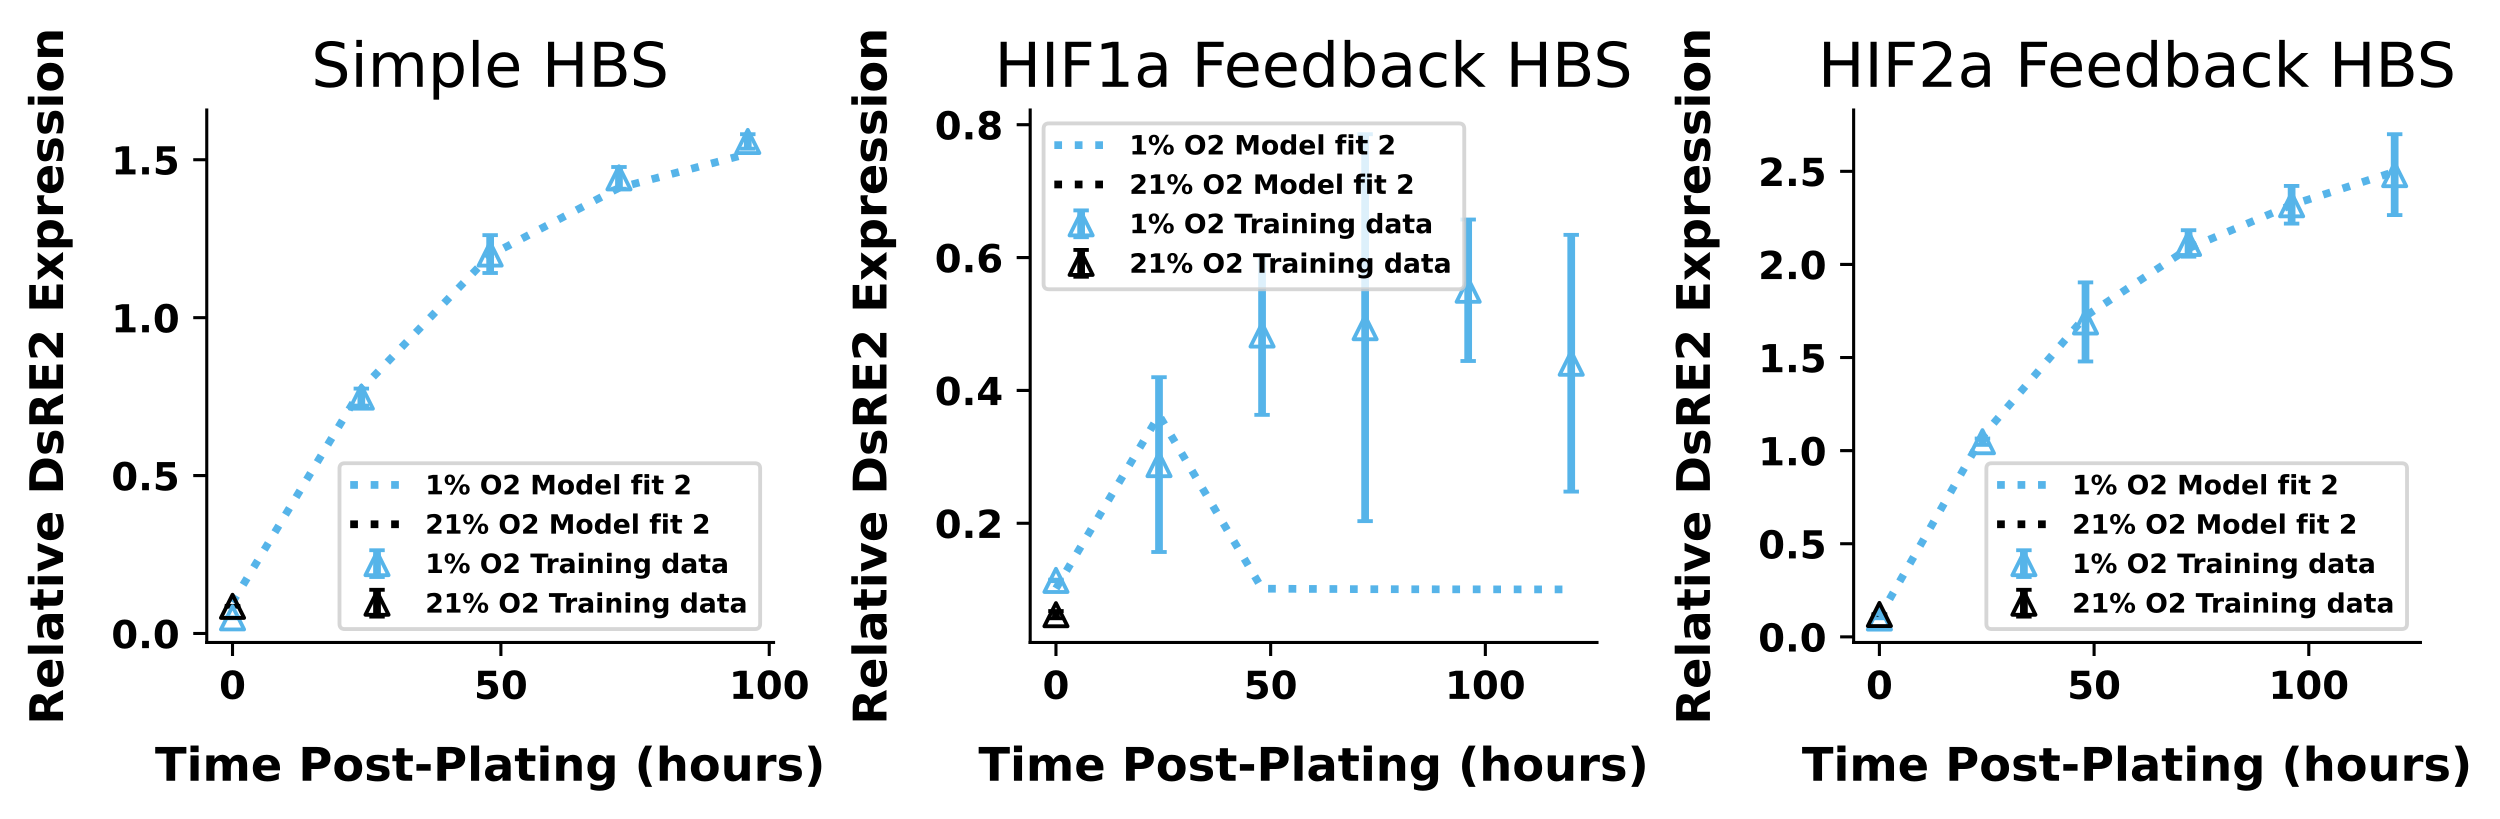 <?xml version="1.0" encoding="utf-8" standalone="no"?>
<!DOCTYPE svg PUBLIC "-//W3C//DTD SVG 1.1//EN"
  "http://www.w3.org/Graphics/SVG/1.1/DTD/svg11.dtd">
<!-- Created with matplotlib (https://matplotlib.org/) -->
<svg height="211.922pt" version="1.1" viewBox="0 0 647.243 211.922" width="647.243pt" xmlns="http://www.w3.org/2000/svg" xmlns:xlink="http://www.w3.org/1999/xlink">
 <defs>
  <style type="text/css">*{stroke-linecap:butt;stroke-linejoin:round;}</style>
 </defs>
 <g id="figure_1">
  <g id="patch_1">
   <path d="M 0 211.922 
L 647.243 211.922 
L 647.243 0 
L 0 0 
z
" style="fill:#ffffff;"/>
  </g>
  <g id="axes_1">
   <g id="patch_2">
    <path d="M 53.528 166.337 
L 200.269 166.337 
L 200.269 28.48 
L 53.528 28.48 
z
" style="fill:#ffffff;"/>
   </g>
   <g id="matplotlib.axis_1">
    <g id="xtick_1">
     <g id="line2d_1">
      <defs>
       <path d="M 0 0 
L 0 3.5 
" id="mf015ffc7df" style="stroke:#000000;stroke-width:0.8;"/>
      </defs>
      <g>
       <use style="stroke:#000000;stroke-width:0.8;" x="60.198" xlink:href="#mf015ffc7df" y="166.337"/>
      </g>
     </g>
     <g id="text_1">
      <!-- 0 -->
      <g transform="translate(56.719 180.935)scale(0.1 -0.1)">
       <defs>
        <path d="M 46 36.531 
Q 46 50.203 43.438 55.781 
Q 40.875 61.375 34.812 61.375 
Q 28.766 61.375 26.172 55.781 
Q 23.578 50.203 23.578 36.531 
Q 23.578 22.703 26.172 17.031 
Q 28.766 11.375 34.812 11.375 
Q 40.828 11.375 43.406 17.031 
Q 46 22.703 46 36.531 
z
M 64.797 36.375 
Q 64.797 18.266 56.984 8.422 
Q 49.172 -1.422 34.812 -1.422 
Q 20.406 -1.422 12.594 8.422 
Q 4.781 18.266 4.781 36.375 
Q 4.781 54.547 12.594 64.375 
Q 20.406 74.219 34.812 74.219 
Q 49.172 74.219 56.984 64.375 
Q 64.797 54.547 64.797 36.375 
z
" id="DejaVuSans-Bold-48"/>
       </defs>
       <use xlink:href="#DejaVuSans-Bold-48"/>
      </g>
     </g>
    </g>
    <g id="xtick_2">
     <g id="line2d_2">
      <g>
       <use style="stroke:#000000;stroke-width:0.8;" x="129.678" xlink:href="#mf015ffc7df" y="166.337"/>
      </g>
     </g>
     <g id="text_2">
      <!-- 50 -->
      <g transform="translate(122.72 180.935)scale(0.1 -0.1)">
       <defs>
        <path d="M 10.594 72.906 
L 57.328 72.906 
L 57.328 59.078 
L 25.594 59.078 
L 25.594 47.797 
Q 27.734 48.391 29.906 48.703 
Q 32.078 49.031 34.422 49.031 
Q 47.75 49.031 55.172 42.359 
Q 62.594 35.688 62.594 23.781 
Q 62.594 11.969 54.516 5.266 
Q 46.438 -1.422 32.078 -1.422 
Q 25.875 -1.422 19.797 -0.219 
Q 13.719 0.984 7.719 3.422 
L 7.719 18.219 
Q 13.672 14.797 19.016 13.078 
Q 24.359 11.375 29.109 11.375 
Q 35.938 11.375 39.859 14.719 
Q 43.797 18.062 43.797 23.781 
Q 43.797 29.547 39.859 32.859 
Q 35.938 36.188 29.109 36.188 
Q 25.047 36.188 20.453 35.125 
Q 15.875 34.078 10.594 31.891 
z
" id="DejaVuSans-Bold-53"/>
       </defs>
       <use xlink:href="#DejaVuSans-Bold-53"/>
       <use x="69.58" xlink:href="#DejaVuSans-Bold-48"/>
      </g>
     </g>
    </g>
    <g id="xtick_3">
     <g id="line2d_3">
      <g>
       <use style="stroke:#000000;stroke-width:0.8;" x="199.157" xlink:href="#mf015ffc7df" y="166.337"/>
      </g>
     </g>
     <g id="text_3">
      <!-- 100 -->
      <g transform="translate(188.721 180.935)scale(0.1 -0.1)">
       <defs>
        <path d="M 11.719 12.984 
L 28.328 12.984 
L 28.328 60.109 
L 11.281 56.594 
L 11.281 69.391 
L 28.219 72.906 
L 46.094 72.906 
L 46.094 12.984 
L 62.703 12.984 
L 62.703 0 
L 11.719 0 
z
" id="DejaVuSans-Bold-49"/>
       </defs>
       <use xlink:href="#DejaVuSans-Bold-49"/>
       <use x="69.58" xlink:href="#DejaVuSans-Bold-48"/>
       <use x="139.16" xlink:href="#DejaVuSans-Bold-48"/>
      </g>
     </g>
    </g>
    <g id="text_4">
     <!-- Time Post-Plating (hours) -->
     <g transform="translate(40.127 202.133)scale(0.12 -0.12)">
      <defs>
       <path d="M 0.484 72.906 
L 67.672 72.906 
L 67.672 58.688 
L 43.5 58.688 
L 43.5 0 
L 24.703 0 
L 24.703 58.688 
L 0.484 58.688 
z
" id="DejaVuSans-Bold-84"/>
       <path d="M 8.406 54.688 
L 25.875 54.688 
L 25.875 0 
L 8.406 0 
z
M 8.406 75.984 
L 25.875 75.984 
L 25.875 61.719 
L 8.406 61.719 
z
" id="DejaVuSans-Bold-105"/>
       <path d="M 59.078 45.609 
Q 62.406 50.688 66.969 53.344 
Q 71.531 56 77 56 
Q 86.422 56 91.359 50.188 
Q 96.297 44.391 96.297 33.297 
L 96.297 0 
L 78.719 0 
L 78.719 28.516 
Q 78.766 29.156 78.781 29.828 
Q 78.812 30.516 78.812 31.781 
Q 78.812 37.594 77.094 40.203 
Q 75.391 42.828 71.578 42.828 
Q 66.609 42.828 63.891 38.719 
Q 61.188 34.625 61.078 26.859 
L 61.078 0 
L 43.5 0 
L 43.5 28.516 
Q 43.5 37.594 41.938 40.203 
Q 40.375 42.828 36.375 42.828 
Q 31.344 42.828 28.609 38.703 
Q 25.875 34.578 25.875 26.906 
L 25.875 0 
L 8.297 0 
L 8.297 54.688 
L 25.875 54.688 
L 25.875 46.688 
Q 29.109 51.312 33.281 53.656 
Q 37.453 56 42.484 56 
Q 48.141 56 52.484 53.266 
Q 56.844 50.531 59.078 45.609 
z
" id="DejaVuSans-Bold-109"/>
       <path d="M 62.984 27.484 
L 62.984 22.516 
L 22.125 22.516 
Q 22.75 16.359 26.562 13.281 
Q 30.375 10.203 37.203 10.203 
Q 42.719 10.203 48.5 11.844 
Q 54.297 13.484 60.406 16.797 
L 60.406 3.328 
Q 54.203 0.984 48 -0.219 
Q 41.797 -1.422 35.594 -1.422 
Q 20.75 -1.422 12.516 6.125 
Q 4.297 13.672 4.297 27.297 
Q 4.297 40.672 12.375 48.328 
Q 20.453 56 34.625 56 
Q 47.516 56 55.25 48.234 
Q 62.984 40.484 62.984 27.484 
z
M 45.016 33.297 
Q 45.016 38.281 42.109 41.328 
Q 39.203 44.391 34.516 44.391 
Q 29.438 44.391 26.266 41.531 
Q 23.094 38.672 22.312 33.297 
z
" id="DejaVuSans-Bold-101"/>
       <path id="DejaVuSans-Bold-32"/>
       <path d="M 9.188 72.906 
L 40.375 72.906 
Q 54.297 72.906 61.734 66.719 
Q 69.188 60.547 69.188 49.125 
Q 69.188 37.641 61.734 31.469 
Q 54.297 25.297 40.375 25.297 
L 27.984 25.297 
L 27.984 0 
L 9.188 0 
z
M 27.984 59.281 
L 27.984 38.922 
L 38.375 38.922 
Q 43.844 38.922 46.828 41.578 
Q 49.812 44.234 49.812 49.125 
Q 49.812 54 46.828 56.641 
Q 43.844 59.281 38.375 59.281 
z
" id="DejaVuSans-Bold-80"/>
       <path d="M 34.422 43.5 
Q 28.609 43.5 25.562 39.328 
Q 22.516 35.156 22.516 27.297 
Q 22.516 19.438 25.562 15.25 
Q 28.609 11.078 34.422 11.078 
Q 40.141 11.078 43.156 15.25 
Q 46.188 19.438 46.188 27.297 
Q 46.188 35.156 43.156 39.328 
Q 40.141 43.5 34.422 43.5 
z
M 34.422 56 
Q 48.531 56 56.469 48.375 
Q 64.406 40.766 64.406 27.297 
Q 64.406 13.812 56.469 6.188 
Q 48.531 -1.422 34.422 -1.422 
Q 20.266 -1.422 12.281 6.188 
Q 4.297 13.812 4.297 27.297 
Q 4.297 40.766 12.281 48.375 
Q 20.266 56 34.422 56 
z
" id="DejaVuSans-Bold-111"/>
       <path d="M 51.125 52.984 
L 51.125 39.703 
Q 45.516 42.047 40.281 43.219 
Q 35.062 44.391 30.422 44.391 
Q 25.438 44.391 23.016 43.141 
Q 20.609 41.891 20.609 39.312 
Q 20.609 37.203 22.438 36.078 
Q 24.266 34.969 29 34.422 
L 32.078 33.984 
Q 45.516 32.281 50.141 28.375 
Q 54.781 24.469 54.781 16.109 
Q 54.781 7.375 48.328 2.969 
Q 41.891 -1.422 29.109 -1.422 
Q 23.688 -1.422 17.891 -0.562 
Q 12.109 0.297 6 2 
L 6 15.281 
Q 11.234 12.75 16.719 11.469 
Q 22.219 10.203 27.875 10.203 
Q 33.016 10.203 35.594 11.609 
Q 38.188 13.031 38.188 15.828 
Q 38.188 18.172 36.406 19.312 
Q 34.625 20.453 29.297 21.094 
L 26.219 21.484 
Q 14.547 22.953 9.859 26.906 
Q 5.172 30.859 5.172 38.922 
Q 5.172 47.609 11.125 51.797 
Q 17.094 56 29.391 56 
Q 34.234 56 39.547 55.266 
Q 44.875 54.547 51.125 52.984 
z
" id="DejaVuSans-Bold-115"/>
       <path d="M 27.484 70.219 
L 27.484 54.688 
L 45.516 54.688 
L 45.516 42.188 
L 27.484 42.188 
L 27.484 19 
Q 27.484 15.188 29 13.844 
Q 30.516 12.5 35.016 12.5 
L 44 12.5 
L 44 0 
L 29 0 
Q 18.656 0 14.328 4.312 
Q 10.016 8.641 10.016 19 
L 10.016 42.188 
L 1.312 42.188 
L 1.312 54.688 
L 10.016 54.688 
L 10.016 70.219 
z
" id="DejaVuSans-Bold-116"/>
       <path d="M 5.422 35.891 
L 36.078 35.891 
L 36.078 21.688 
L 5.422 21.688 
z
" id="DejaVuSans-Bold-45"/>
       <path d="M 8.406 75.984 
L 25.875 75.984 
L 25.875 0 
L 8.406 0 
z
" id="DejaVuSans-Bold-108"/>
       <path d="M 32.906 24.609 
Q 27.438 24.609 24.672 22.75 
Q 21.922 20.906 21.922 17.281 
Q 21.922 13.969 24.141 12.078 
Q 26.375 10.203 30.328 10.203 
Q 35.25 10.203 38.625 13.734 
Q 42 17.281 42 22.609 
L 42 24.609 
z
M 59.625 31.203 
L 59.625 0 
L 42 0 
L 42 8.109 
Q 38.484 3.125 34.078 0.844 
Q 29.688 -1.422 23.391 -1.422 
Q 14.891 -1.422 9.594 3.531 
Q 4.297 8.5 4.297 16.406 
Q 4.297 26.031 10.906 30.516 
Q 17.531 35.016 31.688 35.016 
L 42 35.016 
L 42 36.375 
Q 42 40.531 38.719 42.453 
Q 35.453 44.391 28.516 44.391 
Q 22.906 44.391 18.062 43.266 
Q 13.234 42.141 9.078 39.891 
L 9.078 53.219 
Q 14.703 54.594 20.359 55.297 
Q 26.031 56 31.688 56 
Q 46.484 56 53.047 50.172 
Q 59.625 44.344 59.625 31.203 
z
" id="DejaVuSans-Bold-97"/>
       <path d="M 63.375 33.297 
L 63.375 0 
L 45.797 0 
L 45.797 5.422 
L 45.797 25.484 
Q 45.797 32.562 45.484 35.25 
Q 45.172 37.938 44.391 39.203 
Q 43.359 40.922 41.594 41.875 
Q 39.844 42.828 37.594 42.828 
Q 32.125 42.828 29 38.594 
Q 25.875 34.375 25.875 26.906 
L 25.875 0 
L 8.406 0 
L 8.406 54.688 
L 25.875 54.688 
L 25.875 46.688 
Q 29.828 51.469 34.266 53.734 
Q 38.719 56 44.094 56 
Q 53.562 56 58.469 50.188 
Q 63.375 44.391 63.375 33.297 
z
" id="DejaVuSans-Bold-110"/>
       <path d="M 45.609 9.281 
Q 42 4.5 37.641 2.25 
Q 33.297 0 27.594 0 
Q 17.578 0 11.031 7.875 
Q 4.5 15.766 4.5 27.984 
Q 4.5 40.234 11.031 48.062 
Q 17.578 55.906 27.594 55.906 
Q 33.297 55.906 37.641 53.656 
Q 42 51.422 45.609 46.578 
L 45.609 54.688 
L 63.188 54.688 
L 63.188 5.516 
Q 63.188 -7.672 54.859 -14.625 
Q 46.531 -21.578 30.719 -21.578 
Q 25.594 -21.578 20.797 -20.797 
Q 16.016 -20.016 11.188 -18.406 
L 11.188 -4.781 
Q 15.766 -7.422 20.156 -8.719 
Q 24.562 -10.016 29 -10.016 
Q 37.594 -10.016 41.594 -6.25 
Q 45.609 -2.484 45.609 5.516 
z
M 34.078 43.312 
Q 28.656 43.312 25.625 39.297 
Q 22.609 35.297 22.609 27.984 
Q 22.609 20.453 25.531 16.578 
Q 28.469 12.703 34.078 12.703 
Q 39.547 12.703 42.578 16.703 
Q 45.609 20.703 45.609 27.984 
Q 45.609 35.297 42.578 39.297 
Q 39.547 43.312 34.078 43.312 
z
" id="DejaVuSans-Bold-103"/>
       <path d="M 37.703 -13.188 
L 23.188 -13.188 
Q 15.719 -1.125 12.156 9.734 
Q 8.594 20.609 8.594 31.297 
Q 8.594 42 12.172 52.953 
Q 15.766 63.922 23.188 75.875 
L 37.703 75.875 
Q 31.453 64.312 28.328 53.25 
Q 25.203 42.188 25.203 31.391 
Q 25.203 20.609 28.297 9.516 
Q 31.391 -1.562 37.703 -13.188 
z
" id="DejaVuSans-Bold-40"/>
       <path d="M 63.375 33.297 
L 63.375 0 
L 45.797 0 
L 45.797 5.422 
L 45.797 25.391 
Q 45.797 32.562 45.484 35.25 
Q 45.172 37.938 44.391 39.203 
Q 43.359 40.922 41.594 41.875 
Q 39.844 42.828 37.594 42.828 
Q 32.125 42.828 29 38.594 
Q 25.875 34.375 25.875 26.906 
L 25.875 0 
L 8.406 0 
L 8.406 75.984 
L 25.875 75.984 
L 25.875 46.688 
Q 29.828 51.469 34.266 53.734 
Q 38.719 56 44.094 56 
Q 53.562 56 58.469 50.188 
Q 63.375 44.391 63.375 33.297 
z
" id="DejaVuSans-Bold-104"/>
       <path d="M 7.812 21.297 
L 7.812 54.688 
L 25.391 54.688 
L 25.391 49.219 
Q 25.391 44.781 25.344 38.062 
Q 25.297 31.344 25.297 29.109 
Q 25.297 22.516 25.641 19.609 
Q 25.984 16.703 26.812 15.375 
Q 27.875 13.672 29.609 12.734 
Q 31.344 11.812 33.594 11.812 
Q 39.062 11.812 42.188 16.016 
Q 45.312 20.219 45.312 27.688 
L 45.312 54.688 
L 62.797 54.688 
L 62.797 0 
L 45.312 0 
L 45.312 7.906 
Q 41.359 3.125 36.938 0.844 
Q 32.516 -1.422 27.203 -1.422 
Q 17.719 -1.422 12.766 4.391 
Q 7.812 10.203 7.812 21.297 
z
" id="DejaVuSans-Bold-117"/>
       <path d="M 49.031 39.797 
Q 46.734 40.875 44.453 41.375 
Q 42.188 41.891 39.891 41.891 
Q 33.156 41.891 29.516 37.562 
Q 25.875 33.25 25.875 25.203 
L 25.875 0 
L 8.406 0 
L 8.406 54.688 
L 25.875 54.688 
L 25.875 45.703 
Q 29.25 51.078 33.609 53.531 
Q 37.984 56 44.094 56 
Q 44.969 56 45.984 55.922 
Q 47.016 55.859 48.969 55.609 
z
" id="DejaVuSans-Bold-114"/>
       <path d="M 8.016 -13.188 
Q 14.266 -1.562 17.391 9.516 
Q 20.516 20.609 20.516 31.391 
Q 20.516 42.188 17.391 53.25 
Q 14.266 64.312 8.016 75.875 
L 22.516 75.875 
Q 29.938 63.922 33.516 52.953 
Q 37.109 42 37.109 31.297 
Q 37.109 20.609 33.547 9.734 
Q 29.984 -1.125 22.516 -13.188 
z
" id="DejaVuSans-Bold-41"/>
      </defs>
      <use xlink:href="#DejaVuSans-Bold-84"/>
      <use x="68.213" xlink:href="#DejaVuSans-Bold-105"/>
      <use x="102.49" xlink:href="#DejaVuSans-Bold-109"/>
      <use x="206.689" xlink:href="#DejaVuSans-Bold-101"/>
      <use x="274.512" xlink:href="#DejaVuSans-Bold-32"/>
      <use x="309.326" xlink:href="#DejaVuSans-Bold-80"/>
      <use x="382.617" xlink:href="#DejaVuSans-Bold-111"/>
      <use x="451.318" xlink:href="#DejaVuSans-Bold-115"/>
      <use x="510.84" xlink:href="#DejaVuSans-Bold-116"/>
      <use x="558.643" xlink:href="#DejaVuSans-Bold-45"/>
      <use x="600.146" xlink:href="#DejaVuSans-Bold-80"/>
      <use x="673.438" xlink:href="#DejaVuSans-Bold-108"/>
      <use x="707.715" xlink:href="#DejaVuSans-Bold-97"/>
      <use x="775.195" xlink:href="#DejaVuSans-Bold-116"/>
      <use x="822.998" xlink:href="#DejaVuSans-Bold-105"/>
      <use x="857.275" xlink:href="#DejaVuSans-Bold-110"/>
      <use x="928.467" xlink:href="#DejaVuSans-Bold-103"/>
      <use x="1000.049" xlink:href="#DejaVuSans-Bold-32"/>
      <use x="1034.863" xlink:href="#DejaVuSans-Bold-40"/>
      <use x="1080.566" xlink:href="#DejaVuSans-Bold-104"/>
      <use x="1151.758" xlink:href="#DejaVuSans-Bold-111"/>
      <use x="1220.459" xlink:href="#DejaVuSans-Bold-117"/>
      <use x="1291.65" xlink:href="#DejaVuSans-Bold-114"/>
      <use x="1340.967" xlink:href="#DejaVuSans-Bold-115"/>
      <use x="1400.488" xlink:href="#DejaVuSans-Bold-41"/>
     </g>
    </g>
   </g>
   <g id="matplotlib.axis_2">
    <g id="ytick_1">
     <g id="line2d_4">
      <defs>
       <path d="M 0 0 
L -3.5 0 
" id="m3b6e400d05" style="stroke:#000000;stroke-width:0.8;"/>
      </defs>
      <g>
       <use style="stroke:#000000;stroke-width:0.8;" x="53.528" xlink:href="#m3b6e400d05" y="164.006"/>
      </g>
     </g>
     <g id="text_5">
      <!-- 0.0 -->
      <g transform="translate(28.814 167.805)scale(0.1 -0.1)">
       <defs>
        <path d="M 10.203 18.891 
L 27.781 18.891 
L 27.781 0 
L 10.203 0 
z
" id="DejaVuSans-Bold-46"/>
       </defs>
       <use xlink:href="#DejaVuSans-Bold-48"/>
       <use x="69.58" xlink:href="#DejaVuSans-Bold-46"/>
       <use x="107.568" xlink:href="#DejaVuSans-Bold-48"/>
      </g>
     </g>
    </g>
    <g id="ytick_2">
     <g id="line2d_5">
      <g>
       <use style="stroke:#000000;stroke-width:0.8;" x="53.528" xlink:href="#m3b6e400d05" y="123.124"/>
      </g>
     </g>
     <g id="text_6">
      <!-- 0.5 -->
      <g transform="translate(28.814 126.923)scale(0.1 -0.1)">
       <use xlink:href="#DejaVuSans-Bold-48"/>
       <use x="69.58" xlink:href="#DejaVuSans-Bold-46"/>
       <use x="107.568" xlink:href="#DejaVuSans-Bold-53"/>
      </g>
     </g>
    </g>
    <g id="ytick_3">
     <g id="line2d_6">
      <g>
       <use style="stroke:#000000;stroke-width:0.8;" x="53.528" xlink:href="#m3b6e400d05" y="82.241"/>
      </g>
     </g>
     <g id="text_7">
      <!-- 1.0 -->
      <g transform="translate(28.814 86.041)scale(0.1 -0.1)">
       <use xlink:href="#DejaVuSans-Bold-49"/>
       <use x="69.58" xlink:href="#DejaVuSans-Bold-46"/>
       <use x="107.568" xlink:href="#DejaVuSans-Bold-48"/>
      </g>
     </g>
    </g>
    <g id="ytick_4">
     <g id="line2d_7">
      <g>
       <use style="stroke:#000000;stroke-width:0.8;" x="53.528" xlink:href="#m3b6e400d05" y="41.359"/>
      </g>
     </g>
     <g id="text_8">
      <!-- 1.5 -->
      <g transform="translate(28.814 45.159)scale(0.1 -0.1)">
       <use xlink:href="#DejaVuSans-Bold-49"/>
       <use x="69.58" xlink:href="#DejaVuSans-Bold-46"/>
       <use x="107.568" xlink:href="#DejaVuSans-Bold-53"/>
      </g>
     </g>
    </g>
    <g id="text_9">
     <!-- Relative DsRE2 Expression -->
     <g transform="translate(16.318 187.616)rotate(-90)scale(0.12 -0.12)">
      <defs>
       <path d="M 35.891 40.578 
Q 41.797 40.578 44.359 42.766 
Q 46.922 44.969 46.922 50 
Q 46.922 54.984 44.359 57.125 
Q 41.797 59.281 35.891 59.281 
L 27.984 59.281 
L 27.984 40.578 
z
M 27.984 27.594 
L 27.984 0 
L 9.188 0 
L 9.188 72.906 
L 37.891 72.906 
Q 52.297 72.906 59 68.062 
Q 65.719 63.234 65.719 52.781 
Q 65.719 45.562 62.219 40.922 
Q 58.734 36.281 51.703 34.078 
Q 55.562 33.203 58.609 30.094 
Q 61.672 27 64.797 20.703 
L 75 0 
L 54.984 0 
L 46.094 18.109 
Q 43.406 23.578 40.641 25.578 
Q 37.891 27.594 33.297 27.594 
z
" id="DejaVuSans-Bold-82"/>
       <path d="M 1.516 54.688 
L 19 54.688 
L 32.625 16.891 
L 46.188 54.688 
L 63.719 54.688 
L 42.188 0 
L 23 0 
z
" id="DejaVuSans-Bold-118"/>
       <path d="M 27.984 58.688 
L 27.984 14.203 
L 34.719 14.203 
Q 46.234 14.203 52.312 19.922 
Q 58.406 25.641 58.406 36.531 
Q 58.406 47.359 52.344 53.016 
Q 46.297 58.688 34.719 58.688 
z
M 9.188 72.906 
L 29 72.906 
Q 45.609 72.906 53.734 70.531 
Q 61.859 68.172 67.672 62.5 
Q 72.797 57.562 75.281 51.109 
Q 77.781 44.672 77.781 36.531 
Q 77.781 28.266 75.281 21.797 
Q 72.797 15.328 67.672 10.406 
Q 61.812 4.734 53.609 2.359 
Q 45.406 0 29 0 
L 9.188 0 
z
" id="DejaVuSans-Bold-68"/>
       <path d="M 9.188 72.906 
L 59.906 72.906 
L 59.906 58.688 
L 27.984 58.688 
L 27.984 45.125 
L 58.016 45.125 
L 58.016 30.906 
L 27.984 30.906 
L 27.984 14.203 
L 60.984 14.203 
L 60.984 0 
L 9.188 0 
z
" id="DejaVuSans-Bold-69"/>
       <path d="M 28.812 13.812 
L 60.891 13.812 
L 60.891 0 
L 7.906 0 
L 7.906 13.812 
L 34.516 37.312 
Q 38.094 40.531 39.797 43.609 
Q 41.5 46.688 41.5 50 
Q 41.5 55.125 38.062 58.25 
Q 34.625 61.375 28.906 61.375 
Q 24.516 61.375 19.281 59.5 
Q 14.062 57.625 8.109 53.906 
L 8.109 69.922 
Q 14.453 72.016 20.656 73.109 
Q 26.859 74.219 32.812 74.219 
Q 45.906 74.219 53.156 68.453 
Q 60.406 62.703 60.406 52.391 
Q 60.406 46.438 57.328 41.281 
Q 54.25 36.141 44.391 27.484 
z
" id="DejaVuSans-Bold-50"/>
       <path d="M 22.219 27.984 
L 2.484 54.688 
L 21 54.688 
L 32.172 38.484 
L 43.5 54.688 
L 62.016 54.688 
L 42.281 28.078 
L 62.984 0 
L 44.484 0 
L 32.172 17.281 
L 20.016 0 
L 1.516 0 
z
" id="DejaVuSans-Bold-120"/>
       <path d="M 25.875 7.906 
L 25.875 -20.797 
L 8.406 -20.797 
L 8.406 54.688 
L 25.875 54.688 
L 25.875 46.688 
Q 29.5 51.469 33.891 53.734 
Q 38.281 56 44 56 
Q 54.109 56 60.594 47.969 
Q 67.094 39.938 67.094 27.297 
Q 67.094 14.656 60.594 6.609 
Q 54.109 -1.422 44 -1.422 
Q 38.281 -1.422 33.891 0.844 
Q 29.5 3.125 25.875 7.906 
z
M 37.5 43.312 
Q 31.891 43.312 28.875 39.188 
Q 25.875 35.062 25.875 27.297 
Q 25.875 19.531 28.875 15.406 
Q 31.891 11.281 37.5 11.281 
Q 43.109 11.281 46.062 15.375 
Q 49.031 19.484 49.031 27.297 
Q 49.031 35.109 46.062 39.203 
Q 43.109 43.312 37.5 43.312 
z
" id="DejaVuSans-Bold-112"/>
      </defs>
      <use xlink:href="#DejaVuSans-Bold-82"/>
      <use x="77.002" xlink:href="#DejaVuSans-Bold-101"/>
      <use x="144.824" xlink:href="#DejaVuSans-Bold-108"/>
      <use x="179.102" xlink:href="#DejaVuSans-Bold-97"/>
      <use x="246.582" xlink:href="#DejaVuSans-Bold-116"/>
      <use x="294.385" xlink:href="#DejaVuSans-Bold-105"/>
      <use x="328.662" xlink:href="#DejaVuSans-Bold-118"/>
      <use x="393.848" xlink:href="#DejaVuSans-Bold-101"/>
      <use x="461.67" xlink:href="#DejaVuSans-Bold-32"/>
      <use x="496.484" xlink:href="#DejaVuSans-Bold-68"/>
      <use x="579.492" xlink:href="#DejaVuSans-Bold-115"/>
      <use x="639.014" xlink:href="#DejaVuSans-Bold-82"/>
      <use x="716.016" xlink:href="#DejaVuSans-Bold-69"/>
      <use x="784.326" xlink:href="#DejaVuSans-Bold-50"/>
      <use x="853.906" xlink:href="#DejaVuSans-Bold-32"/>
      <use x="888.721" xlink:href="#DejaVuSans-Bold-69"/>
      <use x="957.031" xlink:href="#DejaVuSans-Bold-120"/>
      <use x="1021.533" xlink:href="#DejaVuSans-Bold-112"/>
      <use x="1093.115" xlink:href="#DejaVuSans-Bold-114"/>
      <use x="1142.432" xlink:href="#DejaVuSans-Bold-101"/>
      <use x="1210.254" xlink:href="#DejaVuSans-Bold-115"/>
      <use x="1269.775" xlink:href="#DejaVuSans-Bold-115"/>
      <use x="1329.297" xlink:href="#DejaVuSans-Bold-105"/>
      <use x="1363.574" xlink:href="#DejaVuSans-Bold-111"/>
      <use x="1432.275" xlink:href="#DejaVuSans-Bold-110"/>
     </g>
    </g>
   </g>
   <g id="LineCollection_1">
    <path clip-path="url(#pb3ab7b8d09)" d="M 60.198 160.07 
L 60.198 159.846 
" style="fill:none;stroke:#56b4e9;stroke-width:2;"/>
    <path clip-path="url(#pb3ab7b8d09)" d="M 93.548 105.011 
L 93.548 100.611 
" style="fill:none;stroke:#56b4e9;stroke-width:2;"/>
    <path clip-path="url(#pb3ab7b8d09)" d="M 126.898 70.673 
L 126.898 60.868 
" style="fill:none;stroke:#56b4e9;stroke-width:2;"/>
    <path clip-path="url(#pb3ab7b8d09)" d="M 160.249 48.86 
L 160.249 43.234 
" style="fill:none;stroke:#56b4e9;stroke-width:2;"/>
    <path clip-path="url(#pb3ab7b8d09)" d="M 193.599 38.496 
L 193.599 34.746 
" style="fill:none;stroke:#56b4e9;stroke-width:2;"/>
   </g>
   <g id="LineCollection_2">
    <path clip-path="url(#pb3ab7b8d09)" d="M 60.198 157.087 
L 60.198 156.862 
" style="fill:none;stroke:#000000;stroke-width:2;"/>
   </g>
   <g id="line2d_8">
    <defs>
     <path d="M 2 0 
L -2 -0 
" id="m6c42cd7336" style="stroke:#56b4e9;"/>
    </defs>
    <g clip-path="url(#pb3ab7b8d09)">
     <use style="fill:#56b4e9;stroke:#56b4e9;" x="60.198" xlink:href="#m6c42cd7336" y="160.07"/>
     <use style="fill:#56b4e9;stroke:#56b4e9;" x="93.548" xlink:href="#m6c42cd7336" y="105.011"/>
     <use style="fill:#56b4e9;stroke:#56b4e9;" x="126.898" xlink:href="#m6c42cd7336" y="70.673"/>
     <use style="fill:#56b4e9;stroke:#56b4e9;" x="160.249" xlink:href="#m6c42cd7336" y="48.86"/>
     <use style="fill:#56b4e9;stroke:#56b4e9;" x="193.599" xlink:href="#m6c42cd7336" y="38.496"/>
    </g>
   </g>
   <g id="line2d_9">
    <g clip-path="url(#pb3ab7b8d09)">
     <use style="fill:#56b4e9;stroke:#56b4e9;" x="60.198" xlink:href="#m6c42cd7336" y="159.846"/>
     <use style="fill:#56b4e9;stroke:#56b4e9;" x="93.548" xlink:href="#m6c42cd7336" y="100.611"/>
     <use style="fill:#56b4e9;stroke:#56b4e9;" x="126.898" xlink:href="#m6c42cd7336" y="60.868"/>
     <use style="fill:#56b4e9;stroke:#56b4e9;" x="160.249" xlink:href="#m6c42cd7336" y="43.234"/>
     <use style="fill:#56b4e9;stroke:#56b4e9;" x="193.599" xlink:href="#m6c42cd7336" y="34.746"/>
    </g>
   </g>
   <g id="line2d_10">
    <defs>
     <path d="M 2 0 
L -2 -0 
" id="mb37737958b" style="stroke:#000000;"/>
    </defs>
    <g clip-path="url(#pb3ab7b8d09)">
     <use style="stroke:#000000;" x="60.198" xlink:href="#mb37737958b" y="157.087"/>
    </g>
   </g>
   <g id="line2d_11">
    <g clip-path="url(#pb3ab7b8d09)">
     <use style="stroke:#000000;" x="60.198" xlink:href="#mb37737958b" y="156.862"/>
    </g>
   </g>
   <g id="line2d_12">
    <path clip-path="url(#pb3ab7b8d09)" d="M 60.198 155.942 
L 93.548 100.74 
L 126.898 66.064 
L 160.249 48.639 
L 193.599 39.822 
" style="fill:none;stroke:#56b4e9;stroke-dasharray:2,3.3;stroke-dashoffset:0;stroke-width:2;"/>
   </g>
   <g id="line2d_13">
    <path clip-path="url(#pb3ab7b8d09)" d="M 60.198 155.942 
" style="fill:none;stroke:#000000;stroke-dasharray:2,3.3;stroke-dashoffset:0;stroke-width:2;"/>
   </g>
   <g id="line2d_14">
    <defs>
     <path d="M 0 -3 
L -3 3 
L 3 3 
z
" id="m0c2025bb90" style="stroke:#56b4e9;stroke-linejoin:miter;"/>
    </defs>
    <g clip-path="url(#pb3ab7b8d09)">
     <use style="fill-opacity:0;stroke:#56b4e9;stroke-linejoin:miter;" x="60.198" xlink:href="#m0c2025bb90" y="159.958"/>
     <use style="fill-opacity:0;stroke:#56b4e9;stroke-linejoin:miter;" x="93.548" xlink:href="#m0c2025bb90" y="102.811"/>
     <use style="fill-opacity:0;stroke:#56b4e9;stroke-linejoin:miter;" x="126.898" xlink:href="#m0c2025bb90" y="65.77"/>
     <use style="fill-opacity:0;stroke:#56b4e9;stroke-linejoin:miter;" x="160.249" xlink:href="#m0c2025bb90" y="46.047"/>
     <use style="fill-opacity:0;stroke:#56b4e9;stroke-linejoin:miter;" x="193.599" xlink:href="#m0c2025bb90" y="36.621"/>
    </g>
   </g>
   <g id="line2d_15">
    <defs>
     <path d="M 0 -3 
L -3 3 
L 3 3 
z
" id="ma3461dfb42" style="stroke:#000000;stroke-linejoin:miter;"/>
    </defs>
    <g clip-path="url(#pb3ab7b8d09)">
     <use style="fill-opacity:0;stroke:#000000;stroke-linejoin:miter;" x="60.198" xlink:href="#ma3461dfb42" y="156.974"/>
    </g>
   </g>
   <g id="patch_3">
    <path d="M 53.528 166.337 
L 53.528 28.48 
" style="fill:none;stroke:#000000;stroke-linecap:square;stroke-linejoin:miter;stroke-width:0.8;"/>
   </g>
   <g id="patch_4">
    <path d="M 53.528 166.337 
L 200.269 166.337 
" style="fill:none;stroke:#000000;stroke-linecap:square;stroke-linejoin:miter;stroke-width:0.8;"/>
   </g>
   <g id="text_10">
    <!-- Simple HBS -->
    <g transform="translate(80.595 22.48)scale(0.16 -0.16)">
     <defs>
      <path d="M 53.516 70.516 
L 53.516 60.891 
Q 47.906 63.578 42.922 64.891 
Q 37.938 66.219 33.297 66.219 
Q 25.25 66.219 20.875 63.094 
Q 16.5 59.969 16.5 54.203 
Q 16.5 49.359 19.406 46.891 
Q 22.312 44.438 30.422 42.922 
L 36.375 41.703 
Q 47.406 39.594 52.656 34.297 
Q 57.906 29 57.906 20.125 
Q 57.906 9.516 50.797 4.047 
Q 43.703 -1.422 29.984 -1.422 
Q 24.812 -1.422 18.969 -0.25 
Q 13.141 0.922 6.891 3.219 
L 6.891 13.375 
Q 12.891 10.016 18.656 8.297 
Q 24.422 6.594 29.984 6.594 
Q 38.422 6.594 43.016 9.906 
Q 47.609 13.234 47.609 19.391 
Q 47.609 24.75 44.312 27.781 
Q 41.016 30.812 33.5 32.328 
L 27.484 33.5 
Q 16.453 35.688 11.516 40.375 
Q 6.594 45.062 6.594 53.422 
Q 6.594 63.094 13.406 68.656 
Q 20.219 74.219 32.172 74.219 
Q 37.312 74.219 42.625 73.281 
Q 47.953 72.359 53.516 70.516 
z
" id="DejaVuSans-83"/>
      <path d="M 9.422 54.688 
L 18.406 54.688 
L 18.406 0 
L 9.422 0 
z
M 9.422 75.984 
L 18.406 75.984 
L 18.406 64.594 
L 9.422 64.594 
z
" id="DejaVuSans-105"/>
      <path d="M 52 44.188 
Q 55.375 50.25 60.062 53.125 
Q 64.75 56 71.094 56 
Q 79.641 56 84.281 50.016 
Q 88.922 44.047 88.922 33.016 
L 88.922 0 
L 79.891 0 
L 79.891 32.719 
Q 79.891 40.578 77.094 44.375 
Q 74.312 48.188 68.609 48.188 
Q 61.625 48.188 57.562 43.547 
Q 53.516 38.922 53.516 30.906 
L 53.516 0 
L 44.484 0 
L 44.484 32.719 
Q 44.484 40.625 41.703 44.406 
Q 38.922 48.188 33.109 48.188 
Q 26.219 48.188 22.156 43.531 
Q 18.109 38.875 18.109 30.906 
L 18.109 0 
L 9.078 0 
L 9.078 54.688 
L 18.109 54.688 
L 18.109 46.188 
Q 21.188 51.219 25.484 53.609 
Q 29.781 56 35.688 56 
Q 41.656 56 45.828 52.969 
Q 50 49.953 52 44.188 
z
" id="DejaVuSans-109"/>
      <path d="M 18.109 8.203 
L 18.109 -20.797 
L 9.078 -20.797 
L 9.078 54.688 
L 18.109 54.688 
L 18.109 46.391 
Q 20.953 51.266 25.266 53.625 
Q 29.594 56 35.594 56 
Q 45.562 56 51.781 48.094 
Q 58.016 40.188 58.016 27.297 
Q 58.016 14.406 51.781 6.484 
Q 45.562 -1.422 35.594 -1.422 
Q 29.594 -1.422 25.266 0.953 
Q 20.953 3.328 18.109 8.203 
z
M 48.688 27.297 
Q 48.688 37.203 44.609 42.844 
Q 40.531 48.484 33.406 48.484 
Q 26.266 48.484 22.188 42.844 
Q 18.109 37.203 18.109 27.297 
Q 18.109 17.391 22.188 11.75 
Q 26.266 6.109 33.406 6.109 
Q 40.531 6.109 44.609 11.75 
Q 48.688 17.391 48.688 27.297 
z
" id="DejaVuSans-112"/>
      <path d="M 9.422 75.984 
L 18.406 75.984 
L 18.406 0 
L 9.422 0 
z
" id="DejaVuSans-108"/>
      <path d="M 56.203 29.594 
L 56.203 25.203 
L 14.891 25.203 
Q 15.484 15.922 20.484 11.062 
Q 25.484 6.203 34.422 6.203 
Q 39.594 6.203 44.453 7.469 
Q 49.312 8.734 54.109 11.281 
L 54.109 2.781 
Q 49.266 0.734 44.188 -0.344 
Q 39.109 -1.422 33.891 -1.422 
Q 20.797 -1.422 13.156 6.188 
Q 5.516 13.812 5.516 26.812 
Q 5.516 40.234 12.766 48.109 
Q 20.016 56 32.328 56 
Q 43.359 56 49.781 48.891 
Q 56.203 41.797 56.203 29.594 
z
M 47.219 32.234 
Q 47.125 39.594 43.094 43.984 
Q 39.062 48.391 32.422 48.391 
Q 24.906 48.391 20.391 44.141 
Q 15.875 39.891 15.188 32.172 
z
" id="DejaVuSans-101"/>
      <path id="DejaVuSans-32"/>
      <path d="M 9.812 72.906 
L 19.672 72.906 
L 19.672 43.016 
L 55.516 43.016 
L 55.516 72.906 
L 65.375 72.906 
L 65.375 0 
L 55.516 0 
L 55.516 34.719 
L 19.672 34.719 
L 19.672 0 
L 9.812 0 
z
" id="DejaVuSans-72"/>
      <path d="M 19.672 34.812 
L 19.672 8.109 
L 35.5 8.109 
Q 43.453 8.109 47.281 11.406 
Q 51.125 14.703 51.125 21.484 
Q 51.125 28.328 47.281 31.562 
Q 43.453 34.812 35.5 34.812 
z
M 19.672 64.797 
L 19.672 42.828 
L 34.281 42.828 
Q 41.5 42.828 45.031 45.531 
Q 48.578 48.25 48.578 53.812 
Q 48.578 59.328 45.031 62.062 
Q 41.5 64.797 34.281 64.797 
z
M 9.812 72.906 
L 35.016 72.906 
Q 46.297 72.906 52.391 68.219 
Q 58.5 63.531 58.5 54.891 
Q 58.5 48.188 55.375 44.234 
Q 52.25 40.281 46.188 39.312 
Q 53.469 37.75 57.5 32.781 
Q 61.531 27.828 61.531 20.406 
Q 61.531 10.641 54.891 5.312 
Q 48.25 0 35.984 0 
L 9.812 0 
z
" id="DejaVuSans-66"/>
     </defs>
     <use xlink:href="#DejaVuSans-83"/>
     <use x="63.477" xlink:href="#DejaVuSans-105"/>
     <use x="91.26" xlink:href="#DejaVuSans-109"/>
     <use x="188.672" xlink:href="#DejaVuSans-112"/>
     <use x="252.148" xlink:href="#DejaVuSans-108"/>
     <use x="279.932" xlink:href="#DejaVuSans-101"/>
     <use x="341.455" xlink:href="#DejaVuSans-32"/>
     <use x="373.242" xlink:href="#DejaVuSans-72"/>
     <use x="448.438" xlink:href="#DejaVuSans-66"/>
     <use x="515.291" xlink:href="#DejaVuSans-83"/>
    </g>
   </g>
   <g id="legend_1">
    <g id="patch_5">
     <path d="M 89.28 162.867 
L 195.411 162.867 
Q 196.799 162.867 196.799 161.479 
L 196.799 121.318 
Q 196.799 119.93 195.411 119.93 
L 89.28 119.93 
Q 87.892 119.93 87.892 121.318 
L 87.892 161.479 
Q 87.892 162.867 89.28 162.867 
z
" style="fill:#ffffff;opacity:0.8;stroke:#cccccc;stroke-linejoin:miter;"/>
    </g>
    <g id="line2d_16">
     <path d="M 90.668 125.55 
L 104.548 125.55 
" style="fill:none;stroke:#56b4e9;stroke-dasharray:2,3.3;stroke-dashoffset:0;stroke-width:2;"/>
    </g>
    <g id="line2d_17"/>
    <g id="text_11">
     <!-- 1% O2 Model fit 2 -->
     <g transform="translate(110.1 127.979)scale(0.069 -0.069)">
      <defs>
       <path d="M 77.484 30.078 
Q 74.031 30.078 72.125 27.078 
Q 70.219 24.078 70.219 18.5 
Q 70.219 12.891 72.094 9.891 
Q 73.969 6.891 77.484 6.891 
Q 81 6.891 82.859 9.891 
Q 84.719 12.891 84.719 18.5 
Q 84.719 24.078 82.828 27.078 
Q 80.953 30.078 77.484 30.078 
z
M 77.484 38.281 
Q 86.578 38.281 91.797 33 
Q 97.016 27.734 97.016 18.5 
Q 97.016 9.281 91.797 3.922 
Q 86.578 -1.422 77.484 -1.422 
Q 68.406 -1.422 63.156 3.922 
Q 57.906 9.281 57.906 18.5 
Q 57.906 27.688 63.156 32.984 
Q 68.406 38.281 77.484 38.281 
z
M 32.719 -1.422 
L 21.922 -1.422 
L 67.484 74.219 
L 78.328 74.219 
z
M 22.703 74.219 
Q 31.781 74.219 36.984 68.922 
Q 42.188 63.625 42.188 54.391 
Q 42.188 45.172 36.984 39.844 
Q 31.781 34.516 22.703 34.516 
Q 13.625 34.516 8.422 39.844 
Q 3.219 45.172 3.219 54.391 
Q 3.219 63.625 8.422 68.922 
Q 13.625 74.219 22.703 74.219 
z
M 22.703 66.016 
Q 19.188 66.016 17.281 62.984 
Q 15.375 59.969 15.375 54.391 
Q 15.375 48.781 17.281 45.719 
Q 19.188 42.672 22.703 42.672 
Q 26.219 42.672 28.094 45.719 
Q 29.984 48.781 29.984 54.391 
Q 29.984 59.969 28.078 62.984 
Q 26.172 66.016 22.703 66.016 
z
" id="DejaVuSans-Bold-37"/>
       <path d="M 42.484 60.594 
Q 33.891 60.594 29.156 54.25 
Q 24.422 47.906 24.422 36.375 
Q 24.422 24.906 29.156 18.547 
Q 33.891 12.203 42.484 12.203 
Q 51.125 12.203 55.859 18.547 
Q 60.594 24.906 60.594 36.375 
Q 60.594 47.906 55.859 54.25 
Q 51.125 60.594 42.484 60.594 
z
M 42.484 74.219 
Q 60.062 74.219 70.016 64.156 
Q 79.984 54.109 79.984 36.375 
Q 79.984 18.703 70.016 8.641 
Q 60.062 -1.422 42.484 -1.422 
Q 24.953 -1.422 14.969 8.641 
Q 4.984 18.703 4.984 36.375 
Q 4.984 54.109 14.969 64.156 
Q 24.953 74.219 42.484 74.219 
z
" id="DejaVuSans-Bold-79"/>
       <path d="M 9.188 72.906 
L 33.109 72.906 
L 49.703 33.891 
L 66.406 72.906 
L 90.281 72.906 
L 90.281 0 
L 72.516 0 
L 72.516 53.328 
L 55.719 14.016 
L 43.797 14.016 
L 27 53.328 
L 27 0 
L 9.188 0 
z
" id="DejaVuSans-Bold-77"/>
       <path d="M 45.609 46.688 
L 45.609 75.984 
L 63.188 75.984 
L 63.188 0 
L 45.609 0 
L 45.609 7.906 
Q 42 3.078 37.641 0.828 
Q 33.297 -1.422 27.594 -1.422 
Q 17.484 -1.422 10.984 6.609 
Q 4.5 14.656 4.5 27.297 
Q 4.5 39.938 10.984 47.969 
Q 17.484 56 27.594 56 
Q 33.25 56 37.625 53.734 
Q 42 51.469 45.609 46.688 
z
M 34.078 11.281 
Q 39.703 11.281 42.656 15.375 
Q 45.609 19.484 45.609 27.297 
Q 45.609 35.109 42.656 39.203 
Q 39.703 43.312 34.078 43.312 
Q 28.516 43.312 25.562 39.203 
Q 22.609 35.109 22.609 27.297 
Q 22.609 19.484 25.562 15.375 
Q 28.516 11.281 34.078 11.281 
z
" id="DejaVuSans-Bold-100"/>
       <path d="M 44.391 75.984 
L 44.391 64.5 
L 34.719 64.5 
Q 31 64.5 29.531 63.156 
Q 28.078 61.812 28.078 58.5 
L 28.078 54.688 
L 43.016 54.688 
L 43.016 42.188 
L 28.078 42.188 
L 28.078 0 
L 10.594 0 
L 10.594 42.188 
L 1.906 42.188 
L 1.906 54.688 
L 10.594 54.688 
L 10.594 58.5 
Q 10.594 67.438 15.578 71.703 
Q 20.562 75.984 31 75.984 
z
" id="DejaVuSans-Bold-102"/>
      </defs>
      <use xlink:href="#DejaVuSans-Bold-49"/>
      <use x="69.58" xlink:href="#DejaVuSans-Bold-37"/>
      <use x="169.775" xlink:href="#DejaVuSans-Bold-32"/>
      <use x="204.59" xlink:href="#DejaVuSans-Bold-79"/>
      <use x="289.6" xlink:href="#DejaVuSans-Bold-50"/>
      <use x="359.18" xlink:href="#DejaVuSans-Bold-32"/>
      <use x="393.994" xlink:href="#DejaVuSans-Bold-77"/>
      <use x="493.506" xlink:href="#DejaVuSans-Bold-111"/>
      <use x="562.207" xlink:href="#DejaVuSans-Bold-100"/>
      <use x="633.789" xlink:href="#DejaVuSans-Bold-101"/>
      <use x="701.611" xlink:href="#DejaVuSans-Bold-108"/>
      <use x="735.889" xlink:href="#DejaVuSans-Bold-32"/>
      <use x="770.703" xlink:href="#DejaVuSans-Bold-102"/>
      <use x="814.209" xlink:href="#DejaVuSans-Bold-105"/>
      <use x="848.486" xlink:href="#DejaVuSans-Bold-116"/>
      <use x="896.289" xlink:href="#DejaVuSans-Bold-32"/>
      <use x="931.104" xlink:href="#DejaVuSans-Bold-50"/>
     </g>
    </g>
    <g id="line2d_18">
     <path d="M 90.668 135.737 
L 104.548 135.737 
" style="fill:none;stroke:#000000;stroke-dasharray:2,3.3;stroke-dashoffset:0;stroke-width:2;"/>
    </g>
    <g id="line2d_19"/>
    <g id="text_12">
     <!-- 21% O2 Model fit 2 -->
     <g transform="translate(110.1 138.166)scale(0.069 -0.069)">
      <use xlink:href="#DejaVuSans-Bold-50"/>
      <use x="69.58" xlink:href="#DejaVuSans-Bold-49"/>
      <use x="139.16" xlink:href="#DejaVuSans-Bold-37"/>
      <use x="239.355" xlink:href="#DejaVuSans-Bold-32"/>
      <use x="274.17" xlink:href="#DejaVuSans-Bold-79"/>
      <use x="359.18" xlink:href="#DejaVuSans-Bold-50"/>
      <use x="428.76" xlink:href="#DejaVuSans-Bold-32"/>
      <use x="463.574" xlink:href="#DejaVuSans-Bold-77"/>
      <use x="563.086" xlink:href="#DejaVuSans-Bold-111"/>
      <use x="631.787" xlink:href="#DejaVuSans-Bold-100"/>
      <use x="703.369" xlink:href="#DejaVuSans-Bold-101"/>
      <use x="771.191" xlink:href="#DejaVuSans-Bold-108"/>
      <use x="805.469" xlink:href="#DejaVuSans-Bold-32"/>
      <use x="840.283" xlink:href="#DejaVuSans-Bold-102"/>
      <use x="883.789" xlink:href="#DejaVuSans-Bold-105"/>
      <use x="918.066" xlink:href="#DejaVuSans-Bold-116"/>
      <use x="965.869" xlink:href="#DejaVuSans-Bold-32"/>
      <use x="1000.684" xlink:href="#DejaVuSans-Bold-50"/>
     </g>
    </g>
    <g id="LineCollection_3">
     <path d="M 97.608 149.393 
L 97.608 142.453 
" style="fill:none;stroke:#56b4e9;stroke-width:2;"/>
    </g>
    <g id="line2d_20">
     <g>
      <use style="fill:#56b4e9;stroke:#56b4e9;" x="97.608" xlink:href="#m6c42cd7336" y="149.393"/>
     </g>
    </g>
    <g id="line2d_21">
     <g>
      <use style="fill:#56b4e9;stroke:#56b4e9;" x="97.608" xlink:href="#m6c42cd7336" y="142.453"/>
     </g>
    </g>
    <g id="line2d_22"/>
    <g id="line2d_23">
     <g>
      <use style="fill-opacity:0;stroke:#56b4e9;stroke-linejoin:miter;" x="97.608" xlink:href="#m0c2025bb90" y="145.923"/>
     </g>
    </g>
    <g id="text_13">
     <!-- 1% O2 Training data -->
     <g transform="translate(110.1 148.352)scale(0.069 -0.069)">
      <use xlink:href="#DejaVuSans-Bold-49"/>
      <use x="69.58" xlink:href="#DejaVuSans-Bold-37"/>
      <use x="169.775" xlink:href="#DejaVuSans-Bold-32"/>
      <use x="204.59" xlink:href="#DejaVuSans-Bold-79"/>
      <use x="289.6" xlink:href="#DejaVuSans-Bold-50"/>
      <use x="359.18" xlink:href="#DejaVuSans-Bold-32"/>
      <use x="393.994" xlink:href="#DejaVuSans-Bold-84"/>
      <use x="451.207" xlink:href="#DejaVuSans-Bold-114"/>
      <use x="500.523" xlink:href="#DejaVuSans-Bold-97"/>
      <use x="568.004" xlink:href="#DejaVuSans-Bold-105"/>
      <use x="602.281" xlink:href="#DejaVuSans-Bold-110"/>
      <use x="673.473" xlink:href="#DejaVuSans-Bold-105"/>
      <use x="707.75" xlink:href="#DejaVuSans-Bold-110"/>
      <use x="778.941" xlink:href="#DejaVuSans-Bold-103"/>
      <use x="850.523" xlink:href="#DejaVuSans-Bold-32"/>
      <use x="885.338" xlink:href="#DejaVuSans-Bold-100"/>
      <use x="956.92" xlink:href="#DejaVuSans-Bold-97"/>
      <use x="1024.4" xlink:href="#DejaVuSans-Bold-116"/>
      <use x="1072.203" xlink:href="#DejaVuSans-Bold-97"/>
     </g>
    </g>
    <g id="LineCollection_4">
     <path d="M 97.608 159.634 
L 97.608 152.694 
" style="fill:none;stroke:#000000;stroke-width:2;"/>
    </g>
    <g id="line2d_24">
     <g>
      <use style="stroke:#000000;" x="97.608" xlink:href="#mb37737958b" y="159.634"/>
     </g>
    </g>
    <g id="line2d_25">
     <g>
      <use style="stroke:#000000;" x="97.608" xlink:href="#mb37737958b" y="152.694"/>
     </g>
    </g>
    <g id="line2d_26"/>
    <g id="line2d_27">
     <g>
      <use style="fill-opacity:0;stroke:#000000;stroke-linejoin:miter;" x="97.608" xlink:href="#ma3461dfb42" y="156.164"/>
     </g>
    </g>
    <g id="text_14">
     <!-- 21% O2 Training data -->
     <g transform="translate(110.1 158.593)scale(0.069 -0.069)">
      <use xlink:href="#DejaVuSans-Bold-50"/>
      <use x="69.58" xlink:href="#DejaVuSans-Bold-49"/>
      <use x="139.16" xlink:href="#DejaVuSans-Bold-37"/>
      <use x="239.355" xlink:href="#DejaVuSans-Bold-32"/>
      <use x="274.17" xlink:href="#DejaVuSans-Bold-79"/>
      <use x="359.18" xlink:href="#DejaVuSans-Bold-50"/>
      <use x="428.76" xlink:href="#DejaVuSans-Bold-32"/>
      <use x="463.574" xlink:href="#DejaVuSans-Bold-84"/>
      <use x="520.787" xlink:href="#DejaVuSans-Bold-114"/>
      <use x="570.104" xlink:href="#DejaVuSans-Bold-97"/>
      <use x="637.584" xlink:href="#DejaVuSans-Bold-105"/>
      <use x="671.861" xlink:href="#DejaVuSans-Bold-110"/>
      <use x="743.053" xlink:href="#DejaVuSans-Bold-105"/>
      <use x="777.33" xlink:href="#DejaVuSans-Bold-110"/>
      <use x="848.521" xlink:href="#DejaVuSans-Bold-103"/>
      <use x="920.104" xlink:href="#DejaVuSans-Bold-32"/>
      <use x="954.918" xlink:href="#DejaVuSans-Bold-100"/>
      <use x="1026.5" xlink:href="#DejaVuSans-Bold-97"/>
      <use x="1093.98" xlink:href="#DejaVuSans-Bold-116"/>
      <use x="1141.783" xlink:href="#DejaVuSans-Bold-97"/>
     </g>
    </g>
   </g>
  </g>
  <g id="axes_2">
   <g id="patch_6">
    <path d="M 266.714 166.337 
L 413.456 166.337 
L 413.456 28.48 
L 266.714 28.48 
z
" style="fill:#ffffff;"/>
   </g>
   <g id="matplotlib.axis_3">
    <g id="xtick_4">
     <g id="line2d_28">
      <g>
       <use style="stroke:#000000;stroke-width:0.8;" x="273.385" xlink:href="#mf015ffc7df" y="166.337"/>
      </g>
     </g>
     <g id="text_15">
      <!-- 0 -->
      <g transform="translate(269.906 180.935)scale(0.1 -0.1)">
       <use xlink:href="#DejaVuSans-Bold-48"/>
      </g>
     </g>
    </g>
    <g id="xtick_5">
     <g id="line2d_29">
      <g>
       <use style="stroke:#000000;stroke-width:0.8;" x="328.968" xlink:href="#mf015ffc7df" y="166.337"/>
      </g>
     </g>
     <g id="text_16">
      <!-- 50 -->
      <g transform="translate(322.01 180.935)scale(0.1 -0.1)">
       <use xlink:href="#DejaVuSans-Bold-53"/>
       <use x="69.58" xlink:href="#DejaVuSans-Bold-48"/>
      </g>
     </g>
    </g>
    <g id="xtick_6">
     <g id="line2d_30">
      <g>
       <use style="stroke:#000000;stroke-width:0.8;" x="384.552" xlink:href="#mf015ffc7df" y="166.337"/>
      </g>
     </g>
     <g id="text_17">
      <!-- 100 -->
      <g transform="translate(374.115 180.935)scale(0.1 -0.1)">
       <use xlink:href="#DejaVuSans-Bold-49"/>
       <use x="69.58" xlink:href="#DejaVuSans-Bold-48"/>
       <use x="139.16" xlink:href="#DejaVuSans-Bold-48"/>
      </g>
     </g>
    </g>
    <g id="text_18">
     <!-- Time Post-Plating (hours) -->
     <g transform="translate(253.314 202.133)scale(0.12 -0.12)">
      <use xlink:href="#DejaVuSans-Bold-84"/>
      <use x="68.213" xlink:href="#DejaVuSans-Bold-105"/>
      <use x="102.49" xlink:href="#DejaVuSans-Bold-109"/>
      <use x="206.689" xlink:href="#DejaVuSans-Bold-101"/>
      <use x="274.512" xlink:href="#DejaVuSans-Bold-32"/>
      <use x="309.326" xlink:href="#DejaVuSans-Bold-80"/>
      <use x="382.617" xlink:href="#DejaVuSans-Bold-111"/>
      <use x="451.318" xlink:href="#DejaVuSans-Bold-115"/>
      <use x="510.84" xlink:href="#DejaVuSans-Bold-116"/>
      <use x="558.643" xlink:href="#DejaVuSans-Bold-45"/>
      <use x="600.146" xlink:href="#DejaVuSans-Bold-80"/>
      <use x="673.438" xlink:href="#DejaVuSans-Bold-108"/>
      <use x="707.715" xlink:href="#DejaVuSans-Bold-97"/>
      <use x="775.195" xlink:href="#DejaVuSans-Bold-116"/>
      <use x="822.998" xlink:href="#DejaVuSans-Bold-105"/>
      <use x="857.275" xlink:href="#DejaVuSans-Bold-110"/>
      <use x="928.467" xlink:href="#DejaVuSans-Bold-103"/>
      <use x="1000.049" xlink:href="#DejaVuSans-Bold-32"/>
      <use x="1034.863" xlink:href="#DejaVuSans-Bold-40"/>
      <use x="1080.566" xlink:href="#DejaVuSans-Bold-104"/>
      <use x="1151.758" xlink:href="#DejaVuSans-Bold-111"/>
      <use x="1220.459" xlink:href="#DejaVuSans-Bold-117"/>
      <use x="1291.65" xlink:href="#DejaVuSans-Bold-114"/>
      <use x="1340.967" xlink:href="#DejaVuSans-Bold-115"/>
      <use x="1400.488" xlink:href="#DejaVuSans-Bold-41"/>
     </g>
    </g>
   </g>
   <g id="matplotlib.axis_4">
    <g id="ytick_5">
     <g id="line2d_31">
      <g>
       <use style="stroke:#000000;stroke-width:0.8;" x="266.714" xlink:href="#m3b6e400d05" y="135.476"/>
      </g>
     </g>
     <g id="text_19">
      <!-- 0.2 -->
      <g transform="translate(242 139.275)scale(0.1 -0.1)">
       <use xlink:href="#DejaVuSans-Bold-48"/>
       <use x="69.58" xlink:href="#DejaVuSans-Bold-46"/>
       <use x="107.568" xlink:href="#DejaVuSans-Bold-50"/>
      </g>
     </g>
    </g>
    <g id="ytick_6">
     <g id="line2d_32">
      <g>
       <use style="stroke:#000000;stroke-width:0.8;" x="266.714" xlink:href="#m3b6e400d05" y="101.079"/>
      </g>
     </g>
     <g id="text_20">
      <!-- 0.4 -->
      <g transform="translate(242 104.879)scale(0.1 -0.1)">
       <defs>
        <path d="M 36.812 57.422 
L 16.219 26.906 
L 36.812 26.906 
z
M 33.688 72.906 
L 54.594 72.906 
L 54.594 26.906 
L 64.984 26.906 
L 64.984 13.281 
L 54.594 13.281 
L 54.594 0 
L 36.812 0 
L 36.812 13.281 
L 4.5 13.281 
L 4.5 29.391 
z
" id="DejaVuSans-Bold-52"/>
       </defs>
       <use xlink:href="#DejaVuSans-Bold-48"/>
       <use x="69.58" xlink:href="#DejaVuSans-Bold-46"/>
       <use x="107.568" xlink:href="#DejaVuSans-Bold-52"/>
      </g>
     </g>
    </g>
    <g id="ytick_7">
     <g id="line2d_33">
      <g>
       <use style="stroke:#000000;stroke-width:0.8;" x="266.714" xlink:href="#m3b6e400d05" y="66.683"/>
      </g>
     </g>
     <g id="text_21">
      <!-- 0.6 -->
      <g transform="translate(242 70.482)scale(0.1 -0.1)">
       <defs>
        <path d="M 36.188 35.984 
Q 31.25 35.984 28.781 32.781 
Q 26.312 29.594 26.312 23.188 
Q 26.312 16.797 28.781 13.594 
Q 31.25 10.406 36.188 10.406 
Q 41.156 10.406 43.625 13.594 
Q 46.094 16.797 46.094 23.188 
Q 46.094 29.594 43.625 32.781 
Q 41.156 35.984 36.188 35.984 
z
M 59.422 71 
L 59.422 57.516 
Q 54.781 59.719 50.672 60.766 
Q 46.578 61.812 42.672 61.812 
Q 34.281 61.812 29.594 57.141 
Q 24.906 52.484 24.125 43.312 
Q 27.344 45.703 31.094 46.891 
Q 34.859 48.094 39.312 48.094 
Q 50.484 48.094 57.344 41.547 
Q 64.203 35.016 64.203 24.422 
Q 64.203 12.703 56.531 5.641 
Q 48.875 -1.422 35.984 -1.422 
Q 21.781 -1.422 13.984 8.172 
Q 6.203 17.781 6.203 35.406 
Q 6.203 53.469 15.312 63.797 
Q 24.422 74.125 40.281 74.125 
Q 45.312 74.125 50.047 73.344 
Q 54.781 72.562 59.422 71 
z
" id="DejaVuSans-Bold-54"/>
       </defs>
       <use xlink:href="#DejaVuSans-Bold-48"/>
       <use x="69.58" xlink:href="#DejaVuSans-Bold-46"/>
       <use x="107.568" xlink:href="#DejaVuSans-Bold-54"/>
      </g>
     </g>
    </g>
    <g id="ytick_8">
     <g id="line2d_34">
      <g>
       <use style="stroke:#000000;stroke-width:0.8;" x="266.714" xlink:href="#m3b6e400d05" y="32.286"/>
      </g>
     </g>
     <g id="text_22">
      <!-- 0.8 -->
      <g transform="translate(242 36.085)scale(0.1 -0.1)">
       <defs>
        <path d="M 34.812 32.625 
Q 29.547 32.625 26.703 29.734 
Q 23.875 26.859 23.875 21.484 
Q 23.875 16.109 26.703 13.25 
Q 29.547 10.406 34.812 10.406 
Q 40.047 10.406 42.828 13.25 
Q 45.609 16.109 45.609 21.484 
Q 45.609 26.906 42.828 29.766 
Q 40.047 32.625 34.812 32.625 
z
M 21.094 38.812 
Q 14.453 40.828 11.078 44.969 
Q 7.719 49.125 7.719 55.328 
Q 7.719 64.547 14.594 69.375 
Q 21.484 74.219 34.812 74.219 
Q 48.047 74.219 54.922 69.406 
Q 61.812 64.594 61.812 55.328 
Q 61.812 49.125 58.422 44.969 
Q 55.031 40.828 48.391 38.812 
Q 55.812 36.766 59.594 32.156 
Q 63.375 27.547 63.375 20.516 
Q 63.375 9.672 56.172 4.125 
Q 48.969 -1.422 34.812 -1.422 
Q 20.609 -1.422 13.359 4.125 
Q 6.109 9.672 6.109 20.516 
Q 6.109 27.547 9.891 32.156 
Q 13.672 36.766 21.094 38.812 
z
M 25.484 53.422 
Q 25.484 49.078 27.906 46.734 
Q 30.328 44.391 34.812 44.391 
Q 39.203 44.391 41.594 46.734 
Q 44 49.078 44 53.422 
Q 44 57.766 41.594 60.078 
Q 39.203 62.406 34.812 62.406 
Q 30.328 62.406 27.906 60.062 
Q 25.484 57.719 25.484 53.422 
z
" id="DejaVuSans-Bold-56"/>
       </defs>
       <use xlink:href="#DejaVuSans-Bold-48"/>
       <use x="69.58" xlink:href="#DejaVuSans-Bold-46"/>
       <use x="107.568" xlink:href="#DejaVuSans-Bold-56"/>
      </g>
     </g>
    </g>
    <g id="text_23">
     <!-- Relative DsRE2 Expression -->
     <g transform="translate(229.505 187.616)rotate(-90)scale(0.12 -0.12)">
      <use xlink:href="#DejaVuSans-Bold-82"/>
      <use x="77.002" xlink:href="#DejaVuSans-Bold-101"/>
      <use x="144.824" xlink:href="#DejaVuSans-Bold-108"/>
      <use x="179.102" xlink:href="#DejaVuSans-Bold-97"/>
      <use x="246.582" xlink:href="#DejaVuSans-Bold-116"/>
      <use x="294.385" xlink:href="#DejaVuSans-Bold-105"/>
      <use x="328.662" xlink:href="#DejaVuSans-Bold-118"/>
      <use x="393.848" xlink:href="#DejaVuSans-Bold-101"/>
      <use x="461.67" xlink:href="#DejaVuSans-Bold-32"/>
      <use x="496.484" xlink:href="#DejaVuSans-Bold-68"/>
      <use x="579.492" xlink:href="#DejaVuSans-Bold-115"/>
      <use x="639.014" xlink:href="#DejaVuSans-Bold-82"/>
      <use x="716.016" xlink:href="#DejaVuSans-Bold-69"/>
      <use x="784.326" xlink:href="#DejaVuSans-Bold-50"/>
      <use x="853.906" xlink:href="#DejaVuSans-Bold-32"/>
      <use x="888.721" xlink:href="#DejaVuSans-Bold-69"/>
      <use x="957.031" xlink:href="#DejaVuSans-Bold-120"/>
      <use x="1021.533" xlink:href="#DejaVuSans-Bold-112"/>
      <use x="1093.115" xlink:href="#DejaVuSans-Bold-114"/>
      <use x="1142.432" xlink:href="#DejaVuSans-Bold-101"/>
      <use x="1210.254" xlink:href="#DejaVuSans-Bold-115"/>
      <use x="1269.775" xlink:href="#DejaVuSans-Bold-115"/>
      <use x="1329.297" xlink:href="#DejaVuSans-Bold-105"/>
      <use x="1363.574" xlink:href="#DejaVuSans-Bold-111"/>
      <use x="1432.275" xlink:href="#DejaVuSans-Bold-110"/>
     </g>
    </g>
   </g>
   <g id="LineCollection_5">
    <path clip-path="url(#p2ecba4dc6c)" d="M 273.385 150.454 
L 273.385 150.072 
" style="fill:none;stroke:#56b4e9;stroke-width:2;"/>
    <path clip-path="url(#p2ecba4dc6c)" d="M 300.065 142.913 
L 300.065 97.655 
" style="fill:none;stroke:#56b4e9;stroke-width:2;"/>
    <path clip-path="url(#p2ecba4dc6c)" d="M 326.745 107.401 
L 326.745 66.055 
" style="fill:none;stroke:#56b4e9;stroke-width:2;"/>
    <path clip-path="url(#p2ecba4dc6c)" d="M 353.425 134.923 
L 353.425 34.746 
" style="fill:none;stroke:#56b4e9;stroke-width:2;"/>
    <path clip-path="url(#p2ecba4dc6c)" d="M 380.105 93.458 
L 380.105 56.829 
" style="fill:none;stroke:#56b4e9;stroke-width:2;"/>
    <path clip-path="url(#p2ecba4dc6c)" d="M 406.785 127.271 
L 406.785 60.803 
" style="fill:none;stroke:#56b4e9;stroke-width:2;"/>
   </g>
   <g id="LineCollection_6">
    <path clip-path="url(#p2ecba4dc6c)" d="M 273.385 160.07 
L 273.385 158.21 
" style="fill:none;stroke:#000000;stroke-width:2;"/>
   </g>
   <g id="line2d_35">
    <g clip-path="url(#p2ecba4dc6c)">
     <use style="fill:#56b4e9;stroke:#56b4e9;" x="273.385" xlink:href="#m6c42cd7336" y="150.454"/>
     <use style="fill:#56b4e9;stroke:#56b4e9;" x="300.065" xlink:href="#m6c42cd7336" y="142.913"/>
     <use style="fill:#56b4e9;stroke:#56b4e9;" x="326.745" xlink:href="#m6c42cd7336" y="107.401"/>
     <use style="fill:#56b4e9;stroke:#56b4e9;" x="353.425" xlink:href="#m6c42cd7336" y="134.923"/>
     <use style="fill:#56b4e9;stroke:#56b4e9;" x="380.105" xlink:href="#m6c42cd7336" y="93.458"/>
     <use style="fill:#56b4e9;stroke:#56b4e9;" x="406.785" xlink:href="#m6c42cd7336" y="127.271"/>
    </g>
   </g>
   <g id="line2d_36">
    <g clip-path="url(#p2ecba4dc6c)">
     <use style="fill:#56b4e9;stroke:#56b4e9;" x="273.385" xlink:href="#m6c42cd7336" y="150.072"/>
     <use style="fill:#56b4e9;stroke:#56b4e9;" x="300.065" xlink:href="#m6c42cd7336" y="97.655"/>
     <use style="fill:#56b4e9;stroke:#56b4e9;" x="326.745" xlink:href="#m6c42cd7336" y="66.055"/>
     <use style="fill:#56b4e9;stroke:#56b4e9;" x="353.425" xlink:href="#m6c42cd7336" y="34.746"/>
     <use style="fill:#56b4e9;stroke:#56b4e9;" x="380.105" xlink:href="#m6c42cd7336" y="56.829"/>
     <use style="fill:#56b4e9;stroke:#56b4e9;" x="406.785" xlink:href="#m6c42cd7336" y="60.803"/>
    </g>
   </g>
   <g id="line2d_37">
    <g clip-path="url(#p2ecba4dc6c)">
     <use style="stroke:#000000;" x="273.385" xlink:href="#mb37737958b" y="160.07"/>
    </g>
   </g>
   <g id="line2d_38">
    <g clip-path="url(#p2ecba4dc6c)">
     <use style="stroke:#000000;" x="273.385" xlink:href="#mb37737958b" y="158.21"/>
    </g>
   </g>
   <g id="line2d_39">
    <path clip-path="url(#p2ecba4dc6c)" d="M 273.385 152.356 
L 300.065 107.492 
L 326.745 152.408 
L 353.425 152.534 
L 380.105 152.582 
L 406.785 152.59 
" style="fill:none;stroke:#56b4e9;stroke-dasharray:2,3.3;stroke-dashoffset:0;stroke-width:2;"/>
   </g>
   <g id="line2d_40">
    <path clip-path="url(#p2ecba4dc6c)" d="M 273.385 152.65 
" style="fill:none;stroke:#000000;stroke-dasharray:2,3.3;stroke-dashoffset:0;stroke-width:2;"/>
   </g>
   <g id="line2d_41">
    <g clip-path="url(#p2ecba4dc6c)">
     <use style="fill-opacity:0;stroke:#56b4e9;stroke-linejoin:miter;" x="273.385" xlink:href="#m0c2025bb90" y="150.263"/>
     <use style="fill-opacity:0;stroke:#56b4e9;stroke-linejoin:miter;" x="300.065" xlink:href="#m0c2025bb90" y="120.284"/>
     <use style="fill-opacity:0;stroke:#56b4e9;stroke-linejoin:miter;" x="326.745" xlink:href="#m0c2025bb90" y="86.728"/>
     <use style="fill-opacity:0;stroke:#56b4e9;stroke-linejoin:miter;" x="353.425" xlink:href="#m0c2025bb90" y="84.835"/>
     <use style="fill-opacity:0;stroke:#56b4e9;stroke-linejoin:miter;" x="380.105" xlink:href="#m0c2025bb90" y="75.143"/>
     <use style="fill-opacity:0;stroke:#56b4e9;stroke-linejoin:miter;" x="406.785" xlink:href="#m0c2025bb90" y="94.037"/>
    </g>
   </g>
   <g id="line2d_42">
    <g clip-path="url(#p2ecba4dc6c)">
     <use style="fill-opacity:0;stroke:#000000;stroke-linejoin:miter;" x="273.385" xlink:href="#ma3461dfb42" y="159.14"/>
    </g>
   </g>
   <g id="patch_7">
    <path d="M 266.714 166.337 
L 266.714 28.48 
" style="fill:none;stroke:#000000;stroke-linecap:square;stroke-linejoin:miter;stroke-width:0.8;"/>
   </g>
   <g id="patch_8">
    <path d="M 266.714 166.337 
L 413.456 166.337 
" style="fill:none;stroke:#000000;stroke-linecap:square;stroke-linejoin:miter;stroke-width:0.8;"/>
   </g>
   <g id="text_24">
    <!-- HIF1a Feedback HBS -->
    <g transform="translate(257.489 22.48)scale(0.16 -0.16)">
     <defs>
      <path d="M 9.812 72.906 
L 19.672 72.906 
L 19.672 0 
L 9.812 0 
z
" id="DejaVuSans-73"/>
      <path d="M 9.812 72.906 
L 51.703 72.906 
L 51.703 64.594 
L 19.672 64.594 
L 19.672 43.109 
L 48.578 43.109 
L 48.578 34.812 
L 19.672 34.812 
L 19.672 0 
L 9.812 0 
z
" id="DejaVuSans-70"/>
      <path d="M 12.406 8.297 
L 28.516 8.297 
L 28.516 63.922 
L 10.984 60.406 
L 10.984 69.391 
L 28.422 72.906 
L 38.281 72.906 
L 38.281 8.297 
L 54.391 8.297 
L 54.391 0 
L 12.406 0 
z
" id="DejaVuSans-49"/>
      <path d="M 34.281 27.484 
Q 23.391 27.484 19.188 25 
Q 14.984 22.516 14.984 16.5 
Q 14.984 11.719 18.141 8.906 
Q 21.297 6.109 26.703 6.109 
Q 34.188 6.109 38.703 11.406 
Q 43.219 16.703 43.219 25.484 
L 43.219 27.484 
z
M 52.203 31.203 
L 52.203 0 
L 43.219 0 
L 43.219 8.297 
Q 40.141 3.328 35.547 0.953 
Q 30.953 -1.422 24.312 -1.422 
Q 15.922 -1.422 10.953 3.297 
Q 6 8.016 6 15.922 
Q 6 25.141 12.172 29.828 
Q 18.359 34.516 30.609 34.516 
L 43.219 34.516 
L 43.219 35.406 
Q 43.219 41.609 39.141 45 
Q 35.062 48.391 27.688 48.391 
Q 23 48.391 18.547 47.266 
Q 14.109 46.141 10.016 43.891 
L 10.016 52.203 
Q 14.938 54.109 19.578 55.047 
Q 24.219 56 28.609 56 
Q 40.484 56 46.344 49.844 
Q 52.203 43.703 52.203 31.203 
z
" id="DejaVuSans-97"/>
      <path d="M 45.406 46.391 
L 45.406 75.984 
L 54.391 75.984 
L 54.391 0 
L 45.406 0 
L 45.406 8.203 
Q 42.578 3.328 38.25 0.953 
Q 33.938 -1.422 27.875 -1.422 
Q 17.969 -1.422 11.734 6.484 
Q 5.516 14.406 5.516 27.297 
Q 5.516 40.188 11.734 48.094 
Q 17.969 56 27.875 56 
Q 33.938 56 38.25 53.625 
Q 42.578 51.266 45.406 46.391 
z
M 14.797 27.297 
Q 14.797 17.391 18.875 11.75 
Q 22.953 6.109 30.078 6.109 
Q 37.203 6.109 41.297 11.75 
Q 45.406 17.391 45.406 27.297 
Q 45.406 37.203 41.297 42.844 
Q 37.203 48.484 30.078 48.484 
Q 22.953 48.484 18.875 42.844 
Q 14.797 37.203 14.797 27.297 
z
" id="DejaVuSans-100"/>
      <path d="M 48.688 27.297 
Q 48.688 37.203 44.609 42.844 
Q 40.531 48.484 33.406 48.484 
Q 26.266 48.484 22.188 42.844 
Q 18.109 37.203 18.109 27.297 
Q 18.109 17.391 22.188 11.75 
Q 26.266 6.109 33.406 6.109 
Q 40.531 6.109 44.609 11.75 
Q 48.688 17.391 48.688 27.297 
z
M 18.109 46.391 
Q 20.953 51.266 25.266 53.625 
Q 29.594 56 35.594 56 
Q 45.562 56 51.781 48.094 
Q 58.016 40.188 58.016 27.297 
Q 58.016 14.406 51.781 6.484 
Q 45.562 -1.422 35.594 -1.422 
Q 29.594 -1.422 25.266 0.953 
Q 20.953 3.328 18.109 8.203 
L 18.109 0 
L 9.078 0 
L 9.078 75.984 
L 18.109 75.984 
z
" id="DejaVuSans-98"/>
      <path d="M 48.781 52.594 
L 48.781 44.188 
Q 44.969 46.297 41.141 47.344 
Q 37.312 48.391 33.406 48.391 
Q 24.656 48.391 19.812 42.844 
Q 14.984 37.312 14.984 27.297 
Q 14.984 17.281 19.812 11.734 
Q 24.656 6.203 33.406 6.203 
Q 37.312 6.203 41.141 7.25 
Q 44.969 8.297 48.781 10.406 
L 48.781 2.094 
Q 45.016 0.344 40.984 -0.531 
Q 36.969 -1.422 32.422 -1.422 
Q 20.062 -1.422 12.781 6.344 
Q 5.516 14.109 5.516 27.297 
Q 5.516 40.672 12.859 48.328 
Q 20.219 56 33.016 56 
Q 37.156 56 41.109 55.141 
Q 45.062 54.297 48.781 52.594 
z
" id="DejaVuSans-99"/>
      <path d="M 9.078 75.984 
L 18.109 75.984 
L 18.109 31.109 
L 44.922 54.688 
L 56.391 54.688 
L 27.391 29.109 
L 57.625 0 
L 45.906 0 
L 18.109 26.703 
L 18.109 0 
L 9.078 0 
z
" id="DejaVuSans-107"/>
     </defs>
     <use xlink:href="#DejaVuSans-72"/>
     <use x="75.195" xlink:href="#DejaVuSans-73"/>
     <use x="104.688" xlink:href="#DejaVuSans-70"/>
     <use x="162.207" xlink:href="#DejaVuSans-49"/>
     <use x="225.83" xlink:href="#DejaVuSans-97"/>
     <use x="287.109" xlink:href="#DejaVuSans-32"/>
     <use x="318.896" xlink:href="#DejaVuSans-70"/>
     <use x="370.916" xlink:href="#DejaVuSans-101"/>
     <use x="432.439" xlink:href="#DejaVuSans-101"/>
     <use x="493.963" xlink:href="#DejaVuSans-100"/>
     <use x="557.439" xlink:href="#DejaVuSans-98"/>
     <use x="620.916" xlink:href="#DejaVuSans-97"/>
     <use x="682.195" xlink:href="#DejaVuSans-99"/>
     <use x="737.176" xlink:href="#DejaVuSans-107"/>
     <use x="795.086" xlink:href="#DejaVuSans-32"/>
     <use x="826.873" xlink:href="#DejaVuSans-72"/>
     <use x="902.068" xlink:href="#DejaVuSans-66"/>
     <use x="968.922" xlink:href="#DejaVuSans-83"/>
    </g>
   </g>
   <g id="legend_2">
    <g id="patch_9">
     <path d="M 271.572 74.887 
L 377.703 74.887 
Q 379.091 74.887 379.091 73.499 
L 379.091 33.338 
Q 379.091 31.95 377.703 31.95 
L 271.572 31.95 
Q 270.184 31.95 270.184 33.338 
L 270.184 73.499 
Q 270.184 74.887 271.572 74.887 
z
" style="fill:#ffffff;opacity:0.8;stroke:#cccccc;stroke-linejoin:miter;"/>
    </g>
    <g id="line2d_43">
     <path d="M 272.96 37.57 
L 286.84 37.57 
" style="fill:none;stroke:#56b4e9;stroke-dasharray:2,3.3;stroke-dashoffset:0;stroke-width:2;"/>
    </g>
    <g id="line2d_44"/>
    <g id="text_25">
     <!-- 1% O2 Model fit 2 -->
     <g transform="translate(292.392 39.999)scale(0.069 -0.069)">
      <use xlink:href="#DejaVuSans-Bold-49"/>
      <use x="69.58" xlink:href="#DejaVuSans-Bold-37"/>
      <use x="169.775" xlink:href="#DejaVuSans-Bold-32"/>
      <use x="204.59" xlink:href="#DejaVuSans-Bold-79"/>
      <use x="289.6" xlink:href="#DejaVuSans-Bold-50"/>
      <use x="359.18" xlink:href="#DejaVuSans-Bold-32"/>
      <use x="393.994" xlink:href="#DejaVuSans-Bold-77"/>
      <use x="493.506" xlink:href="#DejaVuSans-Bold-111"/>
      <use x="562.207" xlink:href="#DejaVuSans-Bold-100"/>
      <use x="633.789" xlink:href="#DejaVuSans-Bold-101"/>
      <use x="701.611" xlink:href="#DejaVuSans-Bold-108"/>
      <use x="735.889" xlink:href="#DejaVuSans-Bold-32"/>
      <use x="770.703" xlink:href="#DejaVuSans-Bold-102"/>
      <use x="814.209" xlink:href="#DejaVuSans-Bold-105"/>
      <use x="848.486" xlink:href="#DejaVuSans-Bold-116"/>
      <use x="896.289" xlink:href="#DejaVuSans-Bold-32"/>
      <use x="931.104" xlink:href="#DejaVuSans-Bold-50"/>
     </g>
    </g>
    <g id="line2d_45">
     <path d="M 272.96 47.757 
L 286.84 47.757 
" style="fill:none;stroke:#000000;stroke-dasharray:2,3.3;stroke-dashoffset:0;stroke-width:2;"/>
    </g>
    <g id="line2d_46"/>
    <g id="text_26">
     <!-- 21% O2 Model fit 2 -->
     <g transform="translate(292.392 50.186)scale(0.069 -0.069)">
      <use xlink:href="#DejaVuSans-Bold-50"/>
      <use x="69.58" xlink:href="#DejaVuSans-Bold-49"/>
      <use x="139.16" xlink:href="#DejaVuSans-Bold-37"/>
      <use x="239.355" xlink:href="#DejaVuSans-Bold-32"/>
      <use x="274.17" xlink:href="#DejaVuSans-Bold-79"/>
      <use x="359.18" xlink:href="#DejaVuSans-Bold-50"/>
      <use x="428.76" xlink:href="#DejaVuSans-Bold-32"/>
      <use x="463.574" xlink:href="#DejaVuSans-Bold-77"/>
      <use x="563.086" xlink:href="#DejaVuSans-Bold-111"/>
      <use x="631.787" xlink:href="#DejaVuSans-Bold-100"/>
      <use x="703.369" xlink:href="#DejaVuSans-Bold-101"/>
      <use x="771.191" xlink:href="#DejaVuSans-Bold-108"/>
      <use x="805.469" xlink:href="#DejaVuSans-Bold-32"/>
      <use x="840.283" xlink:href="#DejaVuSans-Bold-102"/>
      <use x="883.789" xlink:href="#DejaVuSans-Bold-105"/>
      <use x="918.066" xlink:href="#DejaVuSans-Bold-116"/>
      <use x="965.869" xlink:href="#DejaVuSans-Bold-32"/>
      <use x="1000.684" xlink:href="#DejaVuSans-Bold-50"/>
     </g>
    </g>
    <g id="LineCollection_7">
     <path d="M 279.9 61.413 
L 279.9 54.473 
" style="fill:none;stroke:#56b4e9;stroke-width:2;"/>
    </g>
    <g id="line2d_47">
     <g>
      <use style="fill:#56b4e9;stroke:#56b4e9;" x="279.9" xlink:href="#m6c42cd7336" y="61.413"/>
     </g>
    </g>
    <g id="line2d_48">
     <g>
      <use style="fill:#56b4e9;stroke:#56b4e9;" x="279.9" xlink:href="#m6c42cd7336" y="54.473"/>
     </g>
    </g>
    <g id="line2d_49"/>
    <g id="line2d_50">
     <g>
      <use style="fill-opacity:0;stroke:#56b4e9;stroke-linejoin:miter;" x="279.9" xlink:href="#m0c2025bb90" y="57.943"/>
     </g>
    </g>
    <g id="text_27">
     <!-- 1% O2 Training data -->
     <g transform="translate(292.392 60.372)scale(0.069 -0.069)">
      <use xlink:href="#DejaVuSans-Bold-49"/>
      <use x="69.58" xlink:href="#DejaVuSans-Bold-37"/>
      <use x="169.775" xlink:href="#DejaVuSans-Bold-32"/>
      <use x="204.59" xlink:href="#DejaVuSans-Bold-79"/>
      <use x="289.6" xlink:href="#DejaVuSans-Bold-50"/>
      <use x="359.18" xlink:href="#DejaVuSans-Bold-32"/>
      <use x="393.994" xlink:href="#DejaVuSans-Bold-84"/>
      <use x="451.207" xlink:href="#DejaVuSans-Bold-114"/>
      <use x="500.523" xlink:href="#DejaVuSans-Bold-97"/>
      <use x="568.004" xlink:href="#DejaVuSans-Bold-105"/>
      <use x="602.281" xlink:href="#DejaVuSans-Bold-110"/>
      <use x="673.473" xlink:href="#DejaVuSans-Bold-105"/>
      <use x="707.75" xlink:href="#DejaVuSans-Bold-110"/>
      <use x="778.941" xlink:href="#DejaVuSans-Bold-103"/>
      <use x="850.523" xlink:href="#DejaVuSans-Bold-32"/>
      <use x="885.338" xlink:href="#DejaVuSans-Bold-100"/>
      <use x="956.92" xlink:href="#DejaVuSans-Bold-97"/>
      <use x="1024.4" xlink:href="#DejaVuSans-Bold-116"/>
      <use x="1072.203" xlink:href="#DejaVuSans-Bold-97"/>
     </g>
    </g>
    <g id="LineCollection_8">
     <path d="M 279.9 71.654 
L 279.9 64.714 
" style="fill:none;stroke:#000000;stroke-width:2;"/>
    </g>
    <g id="line2d_51">
     <g>
      <use style="stroke:#000000;" x="279.9" xlink:href="#mb37737958b" y="71.654"/>
     </g>
    </g>
    <g id="line2d_52">
     <g>
      <use style="stroke:#000000;" x="279.9" xlink:href="#mb37737958b" y="64.714"/>
     </g>
    </g>
    <g id="line2d_53"/>
    <g id="line2d_54">
     <g>
      <use style="fill-opacity:0;stroke:#000000;stroke-linejoin:miter;" x="279.9" xlink:href="#ma3461dfb42" y="68.184"/>
     </g>
    </g>
    <g id="text_28">
     <!-- 21% O2 Training data -->
     <g transform="translate(292.392 70.613)scale(0.069 -0.069)">
      <use xlink:href="#DejaVuSans-Bold-50"/>
      <use x="69.58" xlink:href="#DejaVuSans-Bold-49"/>
      <use x="139.16" xlink:href="#DejaVuSans-Bold-37"/>
      <use x="239.355" xlink:href="#DejaVuSans-Bold-32"/>
      <use x="274.17" xlink:href="#DejaVuSans-Bold-79"/>
      <use x="359.18" xlink:href="#DejaVuSans-Bold-50"/>
      <use x="428.76" xlink:href="#DejaVuSans-Bold-32"/>
      <use x="463.574" xlink:href="#DejaVuSans-Bold-84"/>
      <use x="520.787" xlink:href="#DejaVuSans-Bold-114"/>
      <use x="570.104" xlink:href="#DejaVuSans-Bold-97"/>
      <use x="637.584" xlink:href="#DejaVuSans-Bold-105"/>
      <use x="671.861" xlink:href="#DejaVuSans-Bold-110"/>
      <use x="743.053" xlink:href="#DejaVuSans-Bold-105"/>
      <use x="777.33" xlink:href="#DejaVuSans-Bold-110"/>
      <use x="848.521" xlink:href="#DejaVuSans-Bold-103"/>
      <use x="920.104" xlink:href="#DejaVuSans-Bold-32"/>
      <use x="954.918" xlink:href="#DejaVuSans-Bold-100"/>
      <use x="1026.5" xlink:href="#DejaVuSans-Bold-97"/>
      <use x="1093.98" xlink:href="#DejaVuSans-Bold-116"/>
      <use x="1141.783" xlink:href="#DejaVuSans-Bold-97"/>
     </g>
    </g>
   </g>
  </g>
  <g id="axes_3">
   <g id="patch_10">
    <path d="M 479.901 166.337 
L 626.642 166.337 
L 626.642 28.48 
L 479.901 28.48 
z
" style="fill:#ffffff;"/>
   </g>
   <g id="matplotlib.axis_5">
    <g id="xtick_7">
     <g id="line2d_55">
      <g>
       <use style="stroke:#000000;stroke-width:0.8;" x="486.571" xlink:href="#mf015ffc7df" y="166.337"/>
      </g>
     </g>
     <g id="text_29">
      <!-- 0 -->
      <g transform="translate(483.092 180.935)scale(0.1 -0.1)">
       <use xlink:href="#DejaVuSans-Bold-48"/>
      </g>
     </g>
    </g>
    <g id="xtick_8">
     <g id="line2d_56">
      <g>
       <use style="stroke:#000000;stroke-width:0.8;" x="542.155" xlink:href="#mf015ffc7df" y="166.337"/>
      </g>
     </g>
     <g id="text_30">
      <!-- 50 -->
      <g transform="translate(535.197 180.935)scale(0.1 -0.1)">
       <use xlink:href="#DejaVuSans-Bold-53"/>
       <use x="69.58" xlink:href="#DejaVuSans-Bold-48"/>
      </g>
     </g>
    </g>
    <g id="xtick_9">
     <g id="line2d_57">
      <g>
       <use style="stroke:#000000;stroke-width:0.8;" x="597.739" xlink:href="#mf015ffc7df" y="166.337"/>
      </g>
     </g>
     <g id="text_31">
      <!-- 100 -->
      <g transform="translate(587.302 180.935)scale(0.1 -0.1)">
       <use xlink:href="#DejaVuSans-Bold-49"/>
       <use x="69.58" xlink:href="#DejaVuSans-Bold-48"/>
       <use x="139.16" xlink:href="#DejaVuSans-Bold-48"/>
      </g>
     </g>
    </g>
    <g id="text_32">
     <!-- Time Post-Plating (hours) -->
     <g transform="translate(466.5 202.133)scale(0.12 -0.12)">
      <use xlink:href="#DejaVuSans-Bold-84"/>
      <use x="68.213" xlink:href="#DejaVuSans-Bold-105"/>
      <use x="102.49" xlink:href="#DejaVuSans-Bold-109"/>
      <use x="206.689" xlink:href="#DejaVuSans-Bold-101"/>
      <use x="274.512" xlink:href="#DejaVuSans-Bold-32"/>
      <use x="309.326" xlink:href="#DejaVuSans-Bold-80"/>
      <use x="382.617" xlink:href="#DejaVuSans-Bold-111"/>
      <use x="451.318" xlink:href="#DejaVuSans-Bold-115"/>
      <use x="510.84" xlink:href="#DejaVuSans-Bold-116"/>
      <use x="558.643" xlink:href="#DejaVuSans-Bold-45"/>
      <use x="600.146" xlink:href="#DejaVuSans-Bold-80"/>
      <use x="673.438" xlink:href="#DejaVuSans-Bold-108"/>
      <use x="707.715" xlink:href="#DejaVuSans-Bold-97"/>
      <use x="775.195" xlink:href="#DejaVuSans-Bold-116"/>
      <use x="822.998" xlink:href="#DejaVuSans-Bold-105"/>
      <use x="857.275" xlink:href="#DejaVuSans-Bold-110"/>
      <use x="928.467" xlink:href="#DejaVuSans-Bold-103"/>
      <use x="1000.049" xlink:href="#DejaVuSans-Bold-32"/>
      <use x="1034.863" xlink:href="#DejaVuSans-Bold-40"/>
      <use x="1080.566" xlink:href="#DejaVuSans-Bold-104"/>
      <use x="1151.758" xlink:href="#DejaVuSans-Bold-111"/>
      <use x="1220.459" xlink:href="#DejaVuSans-Bold-117"/>
      <use x="1291.65" xlink:href="#DejaVuSans-Bold-114"/>
      <use x="1340.967" xlink:href="#DejaVuSans-Bold-115"/>
      <use x="1400.488" xlink:href="#DejaVuSans-Bold-41"/>
     </g>
    </g>
   </g>
   <g id="matplotlib.axis_6">
    <g id="ytick_9">
     <g id="line2d_58">
      <g>
       <use style="stroke:#000000;stroke-width:0.8;" x="479.901" xlink:href="#m3b6e400d05" y="164.88"/>
      </g>
     </g>
     <g id="text_33">
      <!-- 0.0 -->
      <g transform="translate(455.187 168.679)scale(0.1 -0.1)">
       <use xlink:href="#DejaVuSans-Bold-48"/>
       <use x="69.58" xlink:href="#DejaVuSans-Bold-46"/>
       <use x="107.568" xlink:href="#DejaVuSans-Bold-48"/>
      </g>
     </g>
    </g>
    <g id="ytick_10">
     <g id="line2d_59">
      <g>
       <use style="stroke:#000000;stroke-width:0.8;" x="479.901" xlink:href="#m3b6e400d05" y="140.775"/>
      </g>
     </g>
     <g id="text_34">
      <!-- 0.5 -->
      <g transform="translate(455.187 144.574)scale(0.1 -0.1)">
       <use xlink:href="#DejaVuSans-Bold-48"/>
       <use x="69.58" xlink:href="#DejaVuSans-Bold-46"/>
       <use x="107.568" xlink:href="#DejaVuSans-Bold-53"/>
      </g>
     </g>
    </g>
    <g id="ytick_11">
     <g id="line2d_60">
      <g>
       <use style="stroke:#000000;stroke-width:0.8;" x="479.901" xlink:href="#m3b6e400d05" y="116.669"/>
      </g>
     </g>
     <g id="text_35">
      <!-- 1.0 -->
      <g transform="translate(455.187 120.469)scale(0.1 -0.1)">
       <use xlink:href="#DejaVuSans-Bold-49"/>
       <use x="69.58" xlink:href="#DejaVuSans-Bold-46"/>
       <use x="107.568" xlink:href="#DejaVuSans-Bold-48"/>
      </g>
     </g>
    </g>
    <g id="ytick_12">
     <g id="line2d_61">
      <g>
       <use style="stroke:#000000;stroke-width:0.8;" x="479.901" xlink:href="#m3b6e400d05" y="92.564"/>
      </g>
     </g>
     <g id="text_36">
      <!-- 1.5 -->
      <g transform="translate(455.187 96.363)scale(0.1 -0.1)">
       <use xlink:href="#DejaVuSans-Bold-49"/>
       <use x="69.58" xlink:href="#DejaVuSans-Bold-46"/>
       <use x="107.568" xlink:href="#DejaVuSans-Bold-53"/>
      </g>
     </g>
    </g>
    <g id="ytick_13">
     <g id="line2d_62">
      <g>
       <use style="stroke:#000000;stroke-width:0.8;" x="479.901" xlink:href="#m3b6e400d05" y="68.459"/>
      </g>
     </g>
     <g id="text_37">
      <!-- 2.0 -->
      <g transform="translate(455.187 72.258)scale(0.1 -0.1)">
       <use xlink:href="#DejaVuSans-Bold-50"/>
       <use x="69.58" xlink:href="#DejaVuSans-Bold-46"/>
       <use x="107.568" xlink:href="#DejaVuSans-Bold-48"/>
      </g>
     </g>
    </g>
    <g id="ytick_14">
     <g id="line2d_63">
      <g>
       <use style="stroke:#000000;stroke-width:0.8;" x="479.901" xlink:href="#m3b6e400d05" y="44.353"/>
      </g>
     </g>
     <g id="text_38">
      <!-- 2.5 -->
      <g transform="translate(455.187 48.152)scale(0.1 -0.1)">
       <use xlink:href="#DejaVuSans-Bold-50"/>
       <use x="69.58" xlink:href="#DejaVuSans-Bold-46"/>
       <use x="107.568" xlink:href="#DejaVuSans-Bold-53"/>
      </g>
     </g>
    </g>
    <g id="text_39">
     <!-- Relative DsRE2 Expression -->
     <g transform="translate(442.691 187.616)rotate(-90)scale(0.12 -0.12)">
      <use xlink:href="#DejaVuSans-Bold-82"/>
      <use x="77.002" xlink:href="#DejaVuSans-Bold-101"/>
      <use x="144.824" xlink:href="#DejaVuSans-Bold-108"/>
      <use x="179.102" xlink:href="#DejaVuSans-Bold-97"/>
      <use x="246.582" xlink:href="#DejaVuSans-Bold-116"/>
      <use x="294.385" xlink:href="#DejaVuSans-Bold-105"/>
      <use x="328.662" xlink:href="#DejaVuSans-Bold-118"/>
      <use x="393.848" xlink:href="#DejaVuSans-Bold-101"/>
      <use x="461.67" xlink:href="#DejaVuSans-Bold-32"/>
      <use x="496.484" xlink:href="#DejaVuSans-Bold-68"/>
      <use x="579.492" xlink:href="#DejaVuSans-Bold-115"/>
      <use x="639.014" xlink:href="#DejaVuSans-Bold-82"/>
      <use x="716.016" xlink:href="#DejaVuSans-Bold-69"/>
      <use x="784.326" xlink:href="#DejaVuSans-Bold-50"/>
      <use x="853.906" xlink:href="#DejaVuSans-Bold-32"/>
      <use x="888.721" xlink:href="#DejaVuSans-Bold-69"/>
      <use x="957.031" xlink:href="#DejaVuSans-Bold-120"/>
      <use x="1021.533" xlink:href="#DejaVuSans-Bold-112"/>
      <use x="1093.115" xlink:href="#DejaVuSans-Bold-114"/>
      <use x="1142.432" xlink:href="#DejaVuSans-Bold-101"/>
      <use x="1210.254" xlink:href="#DejaVuSans-Bold-115"/>
      <use x="1269.775" xlink:href="#DejaVuSans-Bold-115"/>
      <use x="1329.297" xlink:href="#DejaVuSans-Bold-105"/>
      <use x="1363.574" xlink:href="#DejaVuSans-Bold-111"/>
      <use x="1432.275" xlink:href="#DejaVuSans-Bold-110"/>
     </g>
    </g>
   </g>
   <g id="LineCollection_9">
    <path clip-path="url(#p0240f5d374)" d="M 486.571 160.07 
L 486.571 159.933 
" style="fill:none;stroke:#56b4e9;stroke-width:2;"/>
    <path clip-path="url(#p0240f5d374)" d="M 513.251 115.178 
L 513.251 113.531 
" style="fill:none;stroke:#56b4e9;stroke-width:2;"/>
    <path clip-path="url(#p0240f5d374)" d="M 539.932 93.578 
L 539.932 73.112 
" style="fill:none;stroke:#56b4e9;stroke-width:2;"/>
    <path clip-path="url(#p0240f5d374)" d="M 566.612 66.445 
L 566.612 59.603 
" style="fill:none;stroke:#56b4e9;stroke-width:2;"/>
    <path clip-path="url(#p0240f5d374)" d="M 593.292 57.889 
L 593.292 48.133 
" style="fill:none;stroke:#56b4e9;stroke-width:2;"/>
    <path clip-path="url(#p0240f5d374)" d="M 619.972 55.678 
L 619.972 34.746 
" style="fill:none;stroke:#56b4e9;stroke-width:2;"/>
   </g>
   <g id="LineCollection_10">
    <path clip-path="url(#p0240f5d374)" d="M 486.571 159.136 
L 486.571 159.027 
" style="fill:none;stroke:#000000;stroke-width:2;"/>
   </g>
   <g id="line2d_64">
    <g clip-path="url(#p0240f5d374)">
     <use style="fill:#56b4e9;stroke:#56b4e9;" x="486.571" xlink:href="#m6c42cd7336" y="160.07"/>
     <use style="fill:#56b4e9;stroke:#56b4e9;" x="513.251" xlink:href="#m6c42cd7336" y="115.178"/>
     <use style="fill:#56b4e9;stroke:#56b4e9;" x="539.932" xlink:href="#m6c42cd7336" y="93.578"/>
     <use style="fill:#56b4e9;stroke:#56b4e9;" x="566.612" xlink:href="#m6c42cd7336" y="66.445"/>
     <use style="fill:#56b4e9;stroke:#56b4e9;" x="593.292" xlink:href="#m6c42cd7336" y="57.889"/>
     <use style="fill:#56b4e9;stroke:#56b4e9;" x="619.972" xlink:href="#m6c42cd7336" y="55.678"/>
    </g>
   </g>
   <g id="line2d_65">
    <g clip-path="url(#p0240f5d374)">
     <use style="fill:#56b4e9;stroke:#56b4e9;" x="486.571" xlink:href="#m6c42cd7336" y="159.933"/>
     <use style="fill:#56b4e9;stroke:#56b4e9;" x="513.251" xlink:href="#m6c42cd7336" y="113.531"/>
     <use style="fill:#56b4e9;stroke:#56b4e9;" x="539.932" xlink:href="#m6c42cd7336" y="73.112"/>
     <use style="fill:#56b4e9;stroke:#56b4e9;" x="566.612" xlink:href="#m6c42cd7336" y="59.603"/>
     <use style="fill:#56b4e9;stroke:#56b4e9;" x="593.292" xlink:href="#m6c42cd7336" y="48.133"/>
     <use style="fill:#56b4e9;stroke:#56b4e9;" x="619.972" xlink:href="#m6c42cd7336" y="34.746"/>
    </g>
   </g>
   <g id="line2d_66">
    <g clip-path="url(#p0240f5d374)">
     <use style="stroke:#000000;" x="486.571" xlink:href="#mb37737958b" y="159.136"/>
    </g>
   </g>
   <g id="line2d_67">
    <g clip-path="url(#p0240f5d374)">
     <use style="stroke:#000000;" x="486.571" xlink:href="#mb37737958b" y="159.027"/>
    </g>
   </g>
   <g id="line2d_68">
    <path clip-path="url(#p0240f5d374)" d="M 486.571 159.742 
L 513.251 112.949 
L 539.932 81.85 
L 566.612 64.283 
L 593.292 53.048 
L 619.972 44.443 
" style="fill:none;stroke:#56b4e9;stroke-dasharray:2,3.3;stroke-dashoffset:0;stroke-width:2;"/>
   </g>
   <g id="line2d_69">
    <path clip-path="url(#p0240f5d374)" d="M 486.571 160.02 
" style="fill:none;stroke:#000000;stroke-dasharray:2,3.3;stroke-dashoffset:0;stroke-width:2;"/>
   </g>
   <g id="line2d_70">
    <g clip-path="url(#p0240f5d374)">
     <use style="fill-opacity:0;stroke:#56b4e9;stroke-linejoin:miter;" x="486.571" xlink:href="#m0c2025bb90" y="160.002"/>
     <use style="fill-opacity:0;stroke:#56b4e9;stroke-linejoin:miter;" x="513.251" xlink:href="#m0c2025bb90" y="114.355"/>
     <use style="fill-opacity:0;stroke:#56b4e9;stroke-linejoin:miter;" x="539.932" xlink:href="#m0c2025bb90" y="83.345"/>
     <use style="fill-opacity:0;stroke:#56b4e9;stroke-linejoin:miter;" x="566.612" xlink:href="#m0c2025bb90" y="63.024"/>
     <use style="fill-opacity:0;stroke:#56b4e9;stroke-linejoin:miter;" x="593.292" xlink:href="#m0c2025bb90" y="53.011"/>
     <use style="fill-opacity:0;stroke:#56b4e9;stroke-linejoin:miter;" x="619.972" xlink:href="#m0c2025bb90" y="45.212"/>
    </g>
   </g>
   <g id="line2d_71">
    <g clip-path="url(#p0240f5d374)">
     <use style="fill-opacity:0;stroke:#000000;stroke-linejoin:miter;" x="486.571" xlink:href="#ma3461dfb42" y="159.082"/>
    </g>
   </g>
   <g id="patch_11">
    <path d="M 479.901 166.337 
L 479.901 28.48 
" style="fill:none;stroke:#000000;stroke-linecap:square;stroke-linejoin:miter;stroke-width:0.8;"/>
   </g>
   <g id="patch_12">
    <path d="M 479.901 166.337 
L 626.642 166.337 
" style="fill:none;stroke:#000000;stroke-linecap:square;stroke-linejoin:miter;stroke-width:0.8;"/>
   </g>
   <g id="text_40">
    <!-- HIF2a Feedback HBS -->
    <g transform="translate(470.675 22.48)scale(0.16 -0.16)">
     <defs>
      <path d="M 19.188 8.297 
L 53.609 8.297 
L 53.609 0 
L 7.328 0 
L 7.328 8.297 
Q 12.938 14.109 22.625 23.891 
Q 32.328 33.688 34.812 36.531 
Q 39.547 41.844 41.422 45.531 
Q 43.312 49.219 43.312 52.781 
Q 43.312 58.594 39.234 62.25 
Q 35.156 65.922 28.609 65.922 
Q 23.969 65.922 18.812 64.312 
Q 13.672 62.703 7.812 59.422 
L 7.812 69.391 
Q 13.766 71.781 18.938 73 
Q 24.125 74.219 28.422 74.219 
Q 39.75 74.219 46.484 68.547 
Q 53.219 62.891 53.219 53.422 
Q 53.219 48.922 51.531 44.891 
Q 49.859 40.875 45.406 35.406 
Q 44.188 33.984 37.641 27.219 
Q 31.109 20.453 19.188 8.297 
z
" id="DejaVuSans-50"/>
     </defs>
     <use xlink:href="#DejaVuSans-72"/>
     <use x="75.195" xlink:href="#DejaVuSans-73"/>
     <use x="104.688" xlink:href="#DejaVuSans-70"/>
     <use x="162.207" xlink:href="#DejaVuSans-50"/>
     <use x="225.83" xlink:href="#DejaVuSans-97"/>
     <use x="287.109" xlink:href="#DejaVuSans-32"/>
     <use x="318.896" xlink:href="#DejaVuSans-70"/>
     <use x="370.916" xlink:href="#DejaVuSans-101"/>
     <use x="432.439" xlink:href="#DejaVuSans-101"/>
     <use x="493.963" xlink:href="#DejaVuSans-100"/>
     <use x="557.439" xlink:href="#DejaVuSans-98"/>
     <use x="620.916" xlink:href="#DejaVuSans-97"/>
     <use x="682.195" xlink:href="#DejaVuSans-99"/>
     <use x="737.176" xlink:href="#DejaVuSans-107"/>
     <use x="795.086" xlink:href="#DejaVuSans-32"/>
     <use x="826.873" xlink:href="#DejaVuSans-72"/>
     <use x="902.068" xlink:href="#DejaVuSans-66"/>
     <use x="968.922" xlink:href="#DejaVuSans-83"/>
    </g>
   </g>
   <g id="legend_3">
    <g id="patch_13">
     <path d="M 515.653 162.867 
L 621.784 162.867 
Q 623.172 162.867 623.172 161.479 
L 623.172 121.318 
Q 623.172 119.93 621.784 119.93 
L 515.653 119.93 
Q 514.265 119.93 514.265 121.318 
L 514.265 161.479 
Q 514.265 162.867 515.653 162.867 
z
" style="fill:#ffffff;opacity:0.8;stroke:#cccccc;stroke-linejoin:miter;"/>
    </g>
    <g id="line2d_72">
     <path d="M 517.041 125.55 
L 530.921 125.55 
" style="fill:none;stroke:#56b4e9;stroke-dasharray:2,3.3;stroke-dashoffset:0;stroke-width:2;"/>
    </g>
    <g id="line2d_73"/>
    <g id="text_41">
     <!-- 1% O2 Model fit 2 -->
     <g transform="translate(536.473 127.979)scale(0.069 -0.069)">
      <use xlink:href="#DejaVuSans-Bold-49"/>
      <use x="69.58" xlink:href="#DejaVuSans-Bold-37"/>
      <use x="169.775" xlink:href="#DejaVuSans-Bold-32"/>
      <use x="204.59" xlink:href="#DejaVuSans-Bold-79"/>
      <use x="289.6" xlink:href="#DejaVuSans-Bold-50"/>
      <use x="359.18" xlink:href="#DejaVuSans-Bold-32"/>
      <use x="393.994" xlink:href="#DejaVuSans-Bold-77"/>
      <use x="493.506" xlink:href="#DejaVuSans-Bold-111"/>
      <use x="562.207" xlink:href="#DejaVuSans-Bold-100"/>
      <use x="633.789" xlink:href="#DejaVuSans-Bold-101"/>
      <use x="701.611" xlink:href="#DejaVuSans-Bold-108"/>
      <use x="735.889" xlink:href="#DejaVuSans-Bold-32"/>
      <use x="770.703" xlink:href="#DejaVuSans-Bold-102"/>
      <use x="814.209" xlink:href="#DejaVuSans-Bold-105"/>
      <use x="848.486" xlink:href="#DejaVuSans-Bold-116"/>
      <use x="896.289" xlink:href="#DejaVuSans-Bold-32"/>
      <use x="931.104" xlink:href="#DejaVuSans-Bold-50"/>
     </g>
    </g>
    <g id="line2d_74">
     <path d="M 517.041 135.737 
L 530.921 135.737 
" style="fill:none;stroke:#000000;stroke-dasharray:2,3.3;stroke-dashoffset:0;stroke-width:2;"/>
    </g>
    <g id="line2d_75"/>
    <g id="text_42">
     <!-- 21% O2 Model fit 2 -->
     <g transform="translate(536.473 138.166)scale(0.069 -0.069)">
      <use xlink:href="#DejaVuSans-Bold-50"/>
      <use x="69.58" xlink:href="#DejaVuSans-Bold-49"/>
      <use x="139.16" xlink:href="#DejaVuSans-Bold-37"/>
      <use x="239.355" xlink:href="#DejaVuSans-Bold-32"/>
      <use x="274.17" xlink:href="#DejaVuSans-Bold-79"/>
      <use x="359.18" xlink:href="#DejaVuSans-Bold-50"/>
      <use x="428.76" xlink:href="#DejaVuSans-Bold-32"/>
      <use x="463.574" xlink:href="#DejaVuSans-Bold-77"/>
      <use x="563.086" xlink:href="#DejaVuSans-Bold-111"/>
      <use x="631.787" xlink:href="#DejaVuSans-Bold-100"/>
      <use x="703.369" xlink:href="#DejaVuSans-Bold-101"/>
      <use x="771.191" xlink:href="#DejaVuSans-Bold-108"/>
      <use x="805.469" xlink:href="#DejaVuSans-Bold-32"/>
      <use x="840.283" xlink:href="#DejaVuSans-Bold-102"/>
      <use x="883.789" xlink:href="#DejaVuSans-Bold-105"/>
      <use x="918.066" xlink:href="#DejaVuSans-Bold-116"/>
      <use x="965.869" xlink:href="#DejaVuSans-Bold-32"/>
      <use x="1000.684" xlink:href="#DejaVuSans-Bold-50"/>
     </g>
    </g>
    <g id="LineCollection_11">
     <path d="M 523.981 149.393 
L 523.981 142.453 
" style="fill:none;stroke:#56b4e9;stroke-width:2;"/>
    </g>
    <g id="line2d_76">
     <g>
      <use style="fill:#56b4e9;stroke:#56b4e9;" x="523.981" xlink:href="#m6c42cd7336" y="149.393"/>
     </g>
    </g>
    <g id="line2d_77">
     <g>
      <use style="fill:#56b4e9;stroke:#56b4e9;" x="523.981" xlink:href="#m6c42cd7336" y="142.453"/>
     </g>
    </g>
    <g id="line2d_78"/>
    <g id="line2d_79">
     <g>
      <use style="fill-opacity:0;stroke:#56b4e9;stroke-linejoin:miter;" x="523.981" xlink:href="#m0c2025bb90" y="145.923"/>
     </g>
    </g>
    <g id="text_43">
     <!-- 1% O2 Training data -->
     <g transform="translate(536.473 148.352)scale(0.069 -0.069)">
      <use xlink:href="#DejaVuSans-Bold-49"/>
      <use x="69.58" xlink:href="#DejaVuSans-Bold-37"/>
      <use x="169.775" xlink:href="#DejaVuSans-Bold-32"/>
      <use x="204.59" xlink:href="#DejaVuSans-Bold-79"/>
      <use x="289.6" xlink:href="#DejaVuSans-Bold-50"/>
      <use x="359.18" xlink:href="#DejaVuSans-Bold-32"/>
      <use x="393.994" xlink:href="#DejaVuSans-Bold-84"/>
      <use x="451.207" xlink:href="#DejaVuSans-Bold-114"/>
      <use x="500.523" xlink:href="#DejaVuSans-Bold-97"/>
      <use x="568.004" xlink:href="#DejaVuSans-Bold-105"/>
      <use x="602.281" xlink:href="#DejaVuSans-Bold-110"/>
      <use x="673.473" xlink:href="#DejaVuSans-Bold-105"/>
      <use x="707.75" xlink:href="#DejaVuSans-Bold-110"/>
      <use x="778.941" xlink:href="#DejaVuSans-Bold-103"/>
      <use x="850.523" xlink:href="#DejaVuSans-Bold-32"/>
      <use x="885.338" xlink:href="#DejaVuSans-Bold-100"/>
      <use x="956.92" xlink:href="#DejaVuSans-Bold-97"/>
      <use x="1024.4" xlink:href="#DejaVuSans-Bold-116"/>
      <use x="1072.203" xlink:href="#DejaVuSans-Bold-97"/>
     </g>
    </g>
    <g id="LineCollection_12">
     <path d="M 523.981 159.634 
L 523.981 152.694 
" style="fill:none;stroke:#000000;stroke-width:2;"/>
    </g>
    <g id="line2d_80">
     <g>
      <use style="stroke:#000000;" x="523.981" xlink:href="#mb37737958b" y="159.634"/>
     </g>
    </g>
    <g id="line2d_81">
     <g>
      <use style="stroke:#000000;" x="523.981" xlink:href="#mb37737958b" y="152.694"/>
     </g>
    </g>
    <g id="line2d_82"/>
    <g id="line2d_83">
     <g>
      <use style="fill-opacity:0;stroke:#000000;stroke-linejoin:miter;" x="523.981" xlink:href="#ma3461dfb42" y="156.164"/>
     </g>
    </g>
    <g id="text_44">
     <!-- 21% O2 Training data -->
     <g transform="translate(536.473 158.593)scale(0.069 -0.069)">
      <use xlink:href="#DejaVuSans-Bold-50"/>
      <use x="69.58" xlink:href="#DejaVuSans-Bold-49"/>
      <use x="139.16" xlink:href="#DejaVuSans-Bold-37"/>
      <use x="239.355" xlink:href="#DejaVuSans-Bold-32"/>
      <use x="274.17" xlink:href="#DejaVuSans-Bold-79"/>
      <use x="359.18" xlink:href="#DejaVuSans-Bold-50"/>
      <use x="428.76" xlink:href="#DejaVuSans-Bold-32"/>
      <use x="463.574" xlink:href="#DejaVuSans-Bold-84"/>
      <use x="520.787" xlink:href="#DejaVuSans-Bold-114"/>
      <use x="570.104" xlink:href="#DejaVuSans-Bold-97"/>
      <use x="637.584" xlink:href="#DejaVuSans-Bold-105"/>
      <use x="671.861" xlink:href="#DejaVuSans-Bold-110"/>
      <use x="743.053" xlink:href="#DejaVuSans-Bold-105"/>
      <use x="777.33" xlink:href="#DejaVuSans-Bold-110"/>
      <use x="848.521" xlink:href="#DejaVuSans-Bold-103"/>
      <use x="920.104" xlink:href="#DejaVuSans-Bold-32"/>
      <use x="954.918" xlink:href="#DejaVuSans-Bold-100"/>
      <use x="1026.5" xlink:href="#DejaVuSans-Bold-97"/>
      <use x="1093.98" xlink:href="#DejaVuSans-Bold-116"/>
      <use x="1141.783" xlink:href="#DejaVuSans-Bold-97"/>
     </g>
    </g>
   </g>
  </g>
 </g>
 <defs>
  <clipPath id="pb3ab7b8d09">
   <rect height="137.857" width="146.741" x="53.528" y="28.48"/>
  </clipPath>
  <clipPath id="p2ecba4dc6c">
   <rect height="137.857" width="146.741" x="266.714" y="28.48"/>
  </clipPath>
  <clipPath id="p0240f5d374">
   <rect height="137.857" width="146.741" x="479.901" y="28.48"/>
  </clipPath>
 </defs>
</svg>
